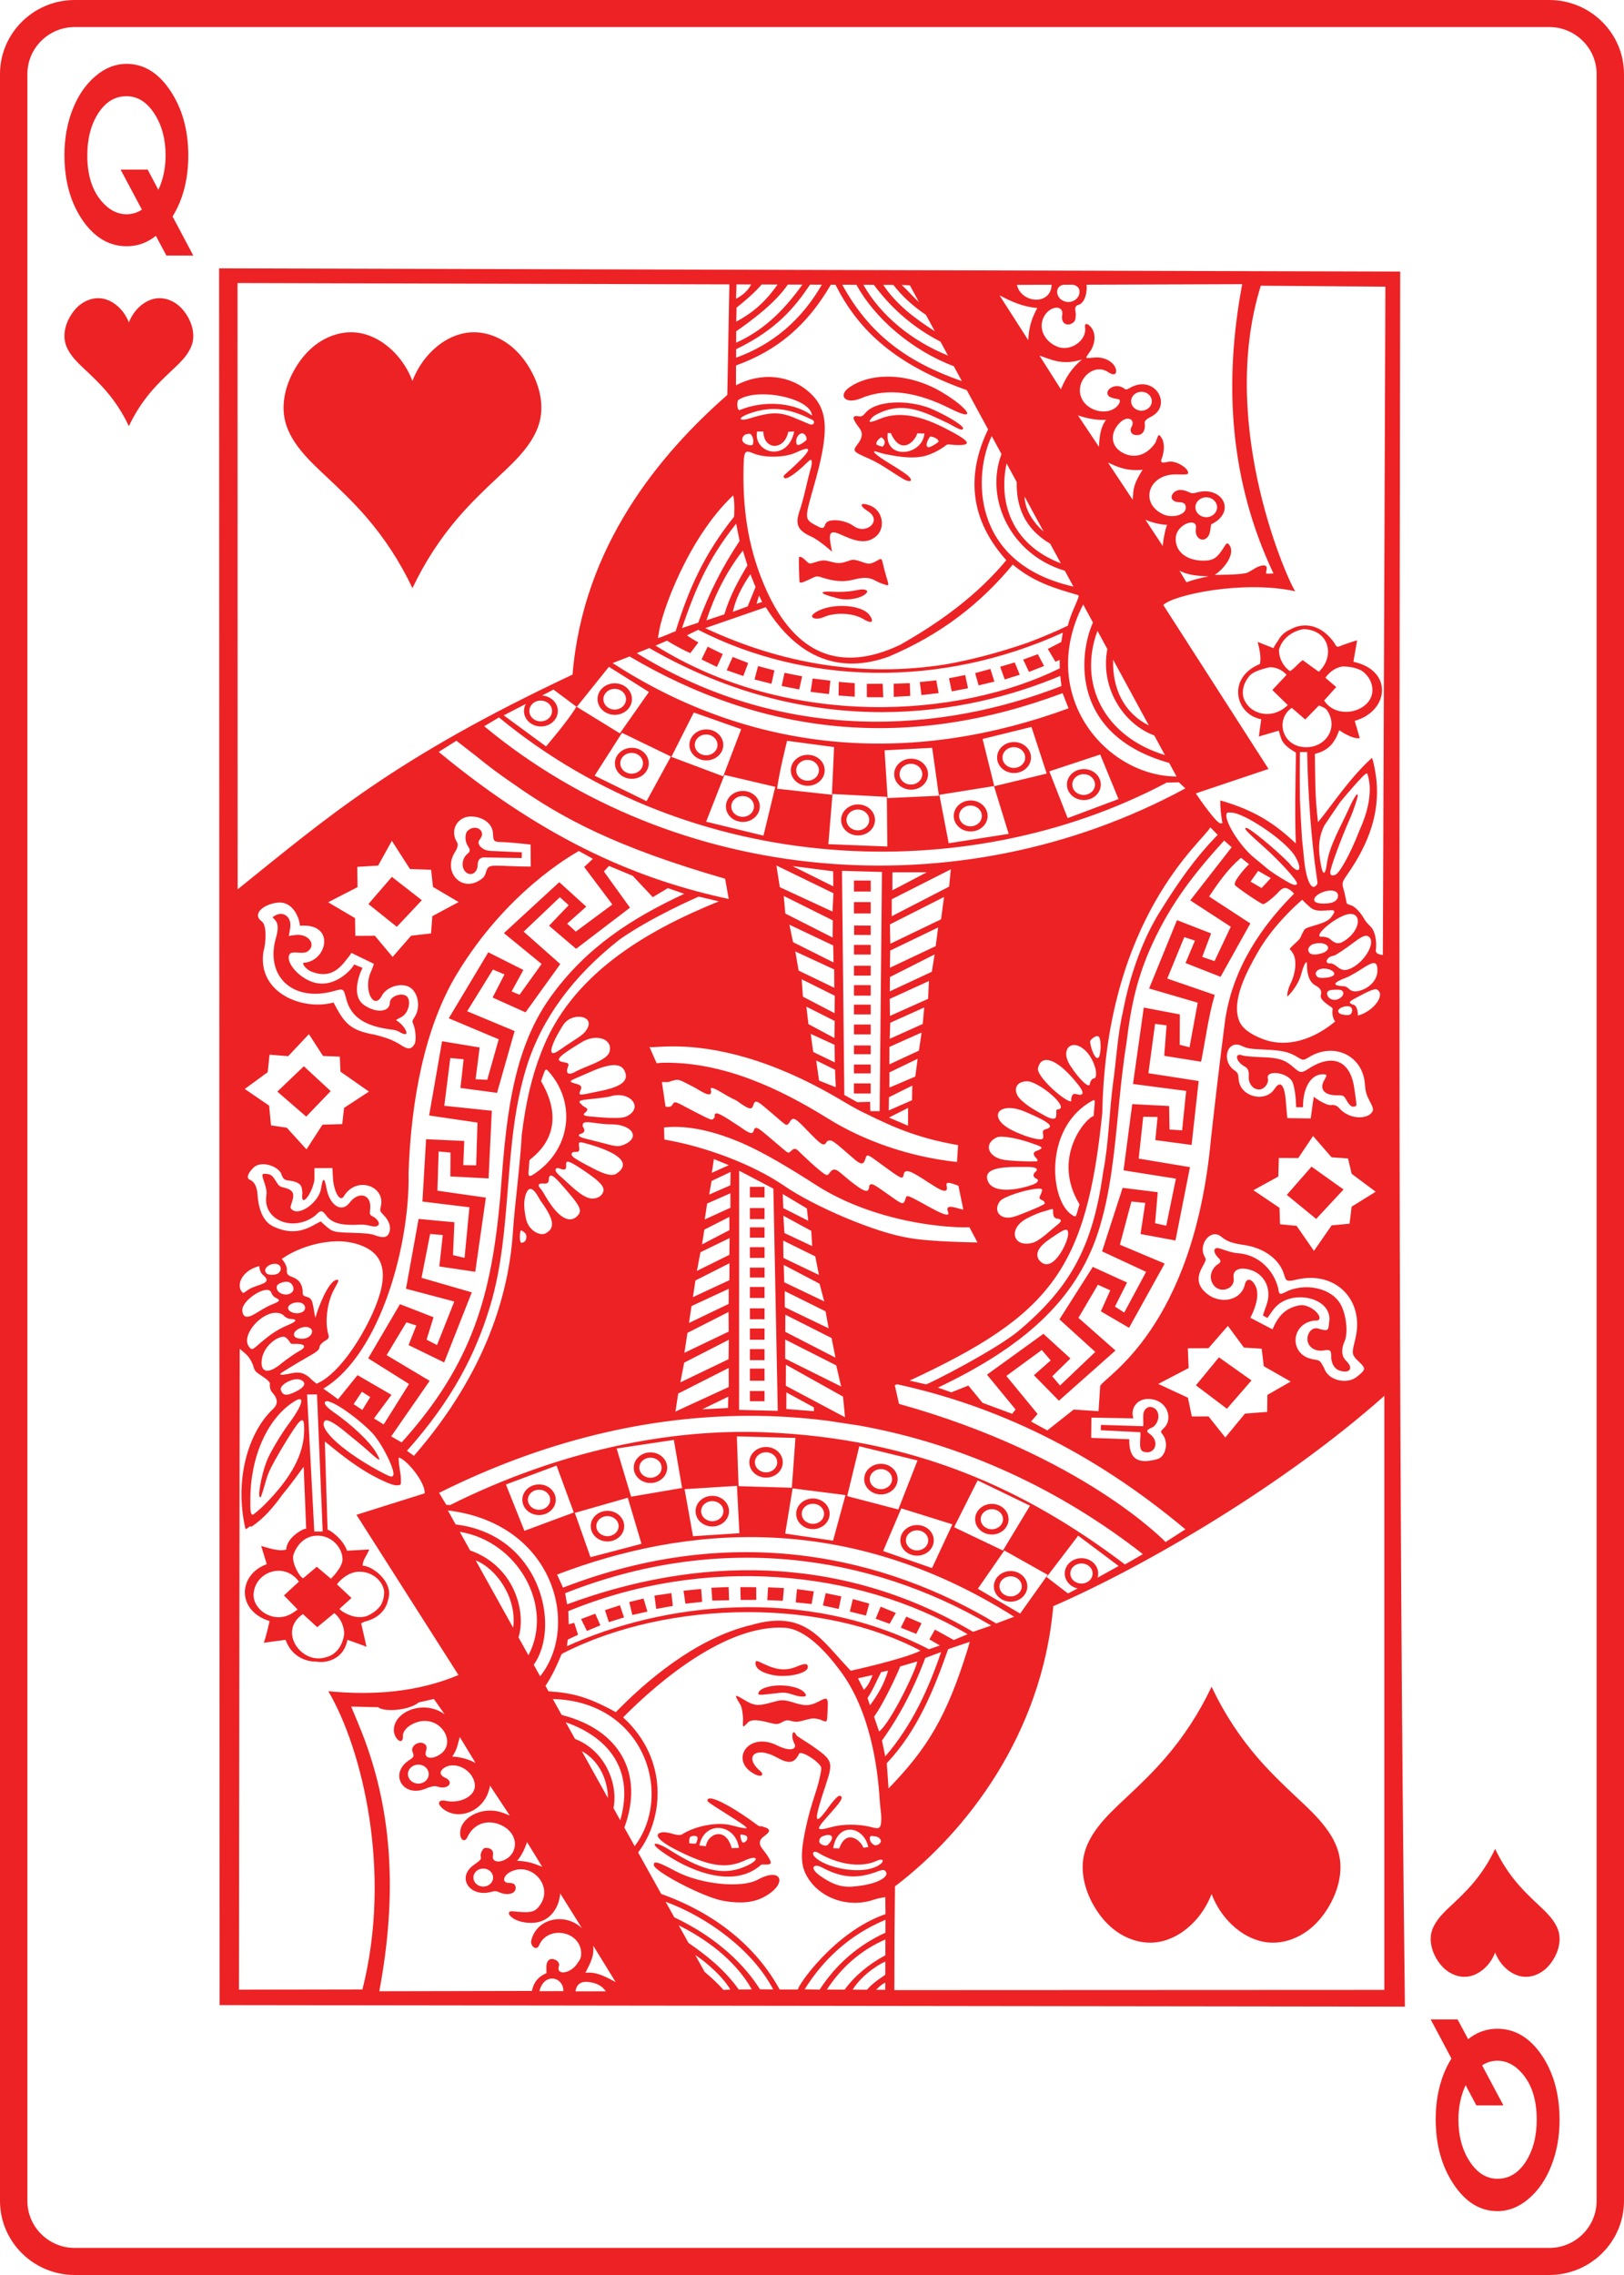 <?xml version="1.0" encoding="UTF-8"?>
<svg id="Layer_1" data-name="Layer 1" xmlns="http://www.w3.org/2000/svg" width="2.5in" height="3.5in" viewBox="0 0 180 252">
  <defs>
    <style>
      .cls-1 {
        fill: #ed2224;
        stroke-width: 0px;
      }
    </style>
  </defs>
  <path class="cls-1" d="m94.529,177.126l1.815.502-.359,1.33-1.789-.446s.332-1.386.332-1.386Zm-3.322.711l1.754.386.286-1.393-1.727-.357s-.313,1.365-.313,1.365Zm8.634,2.458l1.712.689.591-1.177-1.696-.735-.606,1.223Zm-2.785-.994l1.549.569.684-1.209-1.68-.693s-.552,1.333-.552,1.333Zm-26.813-16.725c0-.937.83-1.697,1.854-1.697s1.854.76,1.854,1.697c0,.937-.83,1.697-1.854,1.697s-1.854-.76-1.854-1.697Zm.618,0c0,.615.553,1.114,1.236,1.114s1.236-.499,1.236-1.114c0-.615-.553-1.11-1.236-1.11s-1.236.496-1.236,1.11Zm17.333,14.918l1.766.184.24-1.4-1.866-.247-.139,1.464Zm-22.718-8.444c0-.937.83-1.697,1.854-1.697,1.024 0,1.854.76,1.854,1.697,0,.937-.83,1.697-1.854,1.697-1.024,0-1.854-.76-1.854-1.697Zm.618,0c0,.615.553,1.114,1.236,1.114s1.236-.499,1.236-1.114c.001-.614-.553-1.11-1.236-1.11s-1.236.496-1.236,1.11Zm16.959-7.072c0-.937.83-1.697,1.854-1.697,1.024,0,1.854.76,1.854,1.697-0.0.937-.83,1.697-1.854,1.697-1.025,0-1.854-.76-1.854-1.697Zm.618,0c0,.615.553,1.114,1.236,1.114.683,0,1.236-.499,1.236-1.114s-.553-1.11-1.236-1.11c-.683-0-1.236.496-1.236,1.11Zm2.687,24.718c-1.108.016-2.208.339-2.305.878-.047.258.379.16,2.442-.064,1.089-.118,1.606.474,2.604.415.508-.053.035-.485-.123-.61-.553-.433-1.64-.634-2.618-.62Zm-12.011,18.296c3.821,2.423,6.141,2.801,8.57,1.611,1.39-.681.937-1.128-.334-.531-1.915.878-3.616.739-6.757-.729-2.559-1.196-3.57-2.115-2.521-2.363.221-.052.67-.001.873.052.507.123,1.092.361,1.444.146,1.389-.889,3.862-1.43,5.536-.969.639.176,1.534.378,1.59.291.086-.13-1.025-.81-2.462-1.726-1.672-1.067-1.956-1.202-1.861-1.424.039-.091.134-.136.279-.137h0c.779-.001,2.965,1.253,5.196,2.912.368.274.345.126.59.189.931.258.985.522.212,1.075-1.02.73-.186,1.363.225,1.963.681.996.653,1.185-.005,1.181-.138-.001-.425-.021-.549.019-3.173,2.844-8.316.492-10.985-1.432-1.521-1.069-.811-1.254.958-.131h0Zm2.938-1.515c-.143-.185-.577-.125-.776-.01-.176.27-.095.644-.111.693-.016.049.703.079.73.045v0c.051-.067.275-.562.157-.728Zm4.616,1.217c-.015-.114-.038-.223-.064-.329-.291-1.192-1.236-1.858-2.175-1.884-.94-.027-1.873.585-2.144,1.938l.721.09c.205-1.421,2.207-2.219,2.862.21l.801-.025h0Zm.882-1.27c-.084-.147-.496-.211-.703-.205-.077.05.086.806.22.849v-0c.078.155.705-.185.483-.643Zm72.935,18.85l-131.377-.169-.054-192.38,130.908.358c-.102,64.027-.25,128.046.523,192.19ZM117.174,32.319c0,.626.556,1.132,1.24,1.132.683,0,1.236-.506,1.236-1.132,0-.451-.297-.684-.717-.781l-1.077.003h0c-.405.099-.682.332-.682.778Zm-1.441,2.708c-.714,1.293.007,2.782,1.46,3.377,1.512.605,3.352-.765,3.063-2.206-.037-.465.328-.372.684.067.461.57.532,1.516.004,2.486-.717,1.089-.861.934.456.849,1.297-.084,2.313.764,2.31,1.503-.002.474-.41.441-.881.12-1.591-1.083-3.668.871-3.013,2.73.565,1.605,2.959,2.167,4.014,1.029.32-.359.394-.645.174-.76-.125-.011-.602-.077-.993-.251-.903-.616.624-1.78,1.688-.859.253.107.384-.116.943-.343,2.546-1.036,4.234,2.187,1.977,3.366-.871.455-.737.554-.722.997-.003.804-.453,1.195-1.178,1.026-.359-.084-.517-.503-.317-.842.482-.817-.379-1.315-1.182-.583-1.156,1.053-1.192,2.529.023,3.306,1.31.838,2.831.499,3.84-1.032.302-.744.29-1.215.78-.297.188.643.194,1.03-.027,1.885-.36.829.053.666.734.544.803-.131,2.224.763,2.113,1.28-.04.184-.429.131-1.36.127-3.063-.011-4.041,3.191-1.402,4.423 1.0.467,2.507.082,2.511-.718.002-.344-.119-.62-.745-.622-.604-.002-1.017-.381-.746-.856.307-.539.983-.659,1.796-.276.438.206.515.154,1.136.004,2.637-.585,4.198,2.21,1.371,3.582-.115.57-.037.345-.135.831-.261,1.299-1.674,1.046-1.576-.258.358-1.464-2.068-.667-2.21.842-.147,1.552,1.152,2.582,2.967,2.602,1.157.013,1.587-.208,2.453-1.616.179-.291.29-.386.474-.171.812,1.012-.587,2.746-1.581,3.363,0,0,3.048.021,3.649-.254.186-.085.48-.264.734-.421.585-.36,1.282-.541,1.379-.156.036.144-.113.684-.046.697.088.016.796-.021.796-.021-4.843-10.229-5.543-20.993-3.465-32.043l-17.268.057c.118.324-.009,2.143-1.012,2.264-.411.342-.151.513-.17,1.096-.017.524-.072.678-.31.852-.651.479-1.326.052-1.201-.76h-0c.266-1.274-1.331-1.15-1.99.043h-0Zm14.995,28.178l.77,1.293c.872-.313,1.637-.499,2.449-.648-.76-.074-2.052-.014-3.219-.644Zm2.968-5.917c.663,0,1.201-.492,1.201-1.1,0-.607-.538-1.1-1.201-1.1-.663,0-1.201.492-1.201,1.1,0,.607.538,1.1,1.201,1.1Zm14.409,18.816l-1.343,1.492c1.523,2.346,5.596,1.133,5.342-1.381-.084-.834-.558-1.51-1.204-1.938-.529-.27-1.185-.434-1.985-.455-.052-.001-.094.003-.144.003-.69.127-1.361.521-1.867,1.253,0,0,1.201,1.025,1.201,1.025Zm-3.583-6.42c-1.086.151-2.375.908-2.753,2.258-.002.031-.014.059-.014.09.007.881.468,1.797,1.233,2.314.646-.435.815-.8,1.403-1.223.618.467,1.784,1.289,1.784,1.289,1.784-1.667,1.222-4.599-1.652-4.727Zm-3.788,4.222c-.825.186-1.891.509-2.26.976-.633.763-.82,1.572-.675,2.298.524,1.903,3.124,2.685,4.936.922l-1.714-1.668,1.583-1.685h-0c-.544-.594-1.208-.838-1.869-.844Zm3.978,8.863c2.282.044,3.7-2.229,2.338-4.142-.169-.238-.861-.478-.861-.478l-1.522,1.55-1.49-1.288c-1.833,1.248-1.131,4.306,1.534,4.358Zm5.781,5.338c-.001.272-.562,1.892-.804,2.429-.989,2.189-2.246,5.591-2.248,6.092-.001.327.167.412.549.279.448-.126,1.68-2.297,2.704-4.954.085-.221,1.776-3.608.854-6.249-.08-.229-.887.687-1.674,1.579-.506.574-.942,1.087-1.329,1.563-.615.89-1.265,1.857-1.774,2.622-.57,1.185-.658,2.218-.482,3.595.246,1.928.582,2.156.788.537.286-1.981,1.608-4.169,2.515-6.212h0c.468-1.022.902-1.689.901-1.279Zm-4.802,11.69c.151.372,1.692.401,2.256.043.433-.275.49-.838.108-1.067-.141-.085-.323-.124-.521-.129-.86-.021-2.061.618-1.843,1.154Zm.375,46.456c-.11.045-.27.005-.487.039-2.594.404-2.708,3.891.047,4.293.708.103.701.162,1.132.944.45,1.427,2.573,1.852,3.642.972,1.175-.932.942-.946-.131-2.005-.489-.591-.382-.77-.031-2.263,1.004-4.275-2.25-7.478-6.47-6.506-1.114.257-1.226.217-1.429-.498-.484-1.705-2.19-2.983-4.427-3.317-1.389-.207-1.913-.398-2.592-.951-.21-.171-.429-.246-.645-.247-.936-.005-1.774,1.387-1.155,2.493.178.318.167.372-.251,1.124-.646,1.163-.544,2.025.336,2.829,1.574,1.437,3.972.91,4.365-.856.167-.751.715-.721,1.147.064.536.93.083,2.433-.533,3.6l2.457,1.283c.614-1.436,1.391-2.352,2.951-2.652v-0c1.272-.244,2.811,1.35,2.074,1.655Zm-24.345,28.043c0,.159-.021.314-.066.46.364-.195,2.334-1.291,2.334-1.291l-4.485-3.359-3.5,4.582,2.368,1.817s.613-.313,1.074-.555c-.82-.176-1.433-.851-1.433-1.655,0-.937.83-1.697,1.854-1.697v0c1.024,0,1.854.76,1.854,1.697Zm-1.854-1.11c-.683,0-1.236.496-1.236,1.11,0,.614.553,1.114,1.236,1.114s1.236-.499,1.236-1.114c0-.615-.553-1.11-1.236-1.11Zm-29.173,32.048c-.14-.08-.258-.115-.351-.118-.279-.007-.327.287-.006.605,1.091,1.079,4.258,1.786,6.18,1.264.86-.233,1.322-.646,1.324-.848.001-.184-.27-.196-.688-.006v-0c-1.867.85-4.452.308-6.459-.898Zm.185-1.067c.197.206.669.384.883.176.223-.218.608-.694.391-.978-.219-.203-.728-.079-1.028.06-.289.133-.418.538-.246.742Zm2.142.583c.761-2.176,2.335-.97,2.681-.075l.533-.07c-.482-2.364-3.407-2.832-3.886.118v0s.672.027.672.027Zm3.395-1.254v-0c-.108.539.453.918.6.913.334-.012.627-.262.624-.493-.066-.349-.433-.496-.771-.522-.196-.015-.333-.088-.453.103Zm1.704-8.935c3.017-3.513,4.803-7.507,6.19-11.564l-1.753.656c-.61,1.58-1.962,5.185-4.802,9.146l.364,1.762Zm-40.649-13.186l1.1,1.976c2.847-5.371-1.102-12.605-7.614-13.675l1.151,2.066c4.944,1.739,6.236,6.844,5.363,9.633Zm-4.749-8.531l4.157,7.466c.439-3.363-1.899-6.578-4.157-7.466Zm-1.76,19.567c-.203.642-.25,1.357-.837,2.155,1.125.087,1.861.338,2.585.718l-1.747-2.872Zm6.346,13.713c1.279.03,1.971.342,2.789.661l-1.683-2.741c-.239.746-.641,1.582-1.107,2.08Zm-7.67-38.816l.459.824.408.733c9.312,1.107,11.734,11.211,8.653,15.541l.71,1.275c4.441-5.53,1.611-16.942-10.23-18.373Zm8.487,2.26l5.474-2.03-1.912-5.194-5.613,2.093v0l2.051,5.13h-0Zm2.332,17.171l.34.61c2.665.166,4.384.618,7.457,2.306,3.184-3.279,8.838-8.218,15.1-9.676,5.981-1.715,7.652,1.683,10.944,5.088,0,0,5.884-1.289,7.731-2.221-5.41-2.87-12.22-4.269-19.106-4.272-7.292-.004-14.668,1.559-20.575,4.585-.035.025-.076.052-.108.077-.51,1.22-1.045,2.424-1.782,3.505Zm34.637-.836l.652,1.275c.507-.476.753-1.096.976-1.63h-0l-1.628.355Zm1.058,2.185l.275.811c.867-1.174,1.547-2.305,2.008-3.844l-.777.167h0c-.509.979-.906,1.986-1.506,2.866Zm.726,2.071l.558,1.642c1.442-1.152,4.381-7.5,4.206-7.758l-1.883.556h0c.05.037-1.701,3.942-2.88,5.56Zm6.131-8.565l.618-1.085,2.09,1.153,1.534-.644c-12.376-7.299-29.325-8.709-44.262-2.553l.047,1.46.61-.163.425,1.319-1.139.532c-.005-0-.096.737-.096.737,10.462-4.753,26.2-6.828,40.128.334l1.209-.415s-1.163-.675-1.163-.675Zm4.84-.838l2.017-.693c-13.734-8.099-30.511-10.207-47.228-3.583l.219,1.231c14.196-5.255,30.085-5.722,44.992,3.044Zm2.57-.927l1.985-.745c-18.593-11.758-36.481-10.075-50.659-4.671l.657,1.449c19.098-7.394,35.805-3.375,48.017,3.967Zm-46.704-12.247l1.734,4.908,5.652-1.482-1.518-5.102h-0l-5.868,1.676Zm6.235-1.793l5.652-.965-.916-5.325-6.339.951s1.603,5.339,1.603,5.339Zm18.214-6.51l-6.493-.173.189,5.516,5.903.177v0s.401-5.52.401-5.52Zm-.313,5.587l-.823,5.01,5.304.781,1.379-5.049v-0l-5.86-.742h-0Zm-11.975.088l.935,5.212,5.142-.332-.27-5.244-5.806.364Zm25.816-3.179l-6.451-1.573-1.34,5.523,5.663,1.478,2.129-5.428Zm-1.792,5.304l-2.017,4.728,5.419,1.888,2.26-4.844h-0l-5.663-1.772h0Zm13.172,11.654l3.052-4.289-4.805-2.698-2.94,4.239h0l4.693,2.747Zm-1.908-6.983l3.001-4.964-5.806-2.808-2.608,5.191,5.412,2.581Zm13.524,1.545l1.986-1.146c-9.049-7.069-19.712-12.127-31.387-14.232l-3.601-.547c-2.854-.359-5.761-.548-8.717-.541-10.935.028-22.51,2.651-34.3,8.535l.796,1.324c.105.005.252.015.417.029,12.039-6,24.239-8.492,34.94-8.06v0c16.514.666,28.788,6.256,39.866,14.638Zm-93.215,3.432l1.658-1.531c-1.639-2.253-4.872-1.082-5.023,1.374-.104,1.686,2.067,3.247,4.051,2.258.348-.173.828-.545.828-.545,0,0-1.513-1.557-1.513-1.557Zm4.284,6.935c.426-.076.783-.213,1.09-.386.664-.437,1.165-1.195,1.303-2.294-.012-.866-.404-1.74-1.097-2.301l-1.891,1.562-1.592-1.454v0c-2.699,1.833-.365,5.329,2.186,4.873Zm5.254-4.818c.527-.293.919-.642,1.188-1.022.288-.515.417-1.099.366-1.657-.225-1.12-1.32-2.062-2.725-2.072-1.428-.01-2.531,1.386-2.485,1.414l1.603,1.501-1.333,1.206c-.032.087,1.805,1.508,3.385.631h-0Zm-3.045-6.181c-.001-.017-.003-.034-.004-.052-.087-1.254-1.188-2.449-2.655-2.506-1.339-.052-2.293.811-2.757,2.034-.356.939.81,2.752,1.063,2.675l1.5-1.265,1.562,1.324s1.328-1.249,1.29-2.21Zm-8.28-11.114c.343-.784,1.49-2.727,2.314-3.829,1.219-1.63,1.669-2.699,1.232-2.733-.015-.001-.032-.001-.05,0-.123.01-.298.084-.529.226-2.961,1.823-4.886,6.06-4.906,10.806-.005,1.195-.013,1.763.286,1.764.049 0.0.738-.563,1.256-1.078,3.102-3.094,4.402-5.737,4.423-8.249.01-1.115-.095-1.321-.502-.987-.475.39-2.874,4.356-3.388,5.562-.39.925-.434,1.461-.888,2.747-.503.565.002-2.513.753-4.229h0Zm3.63-8.709c-.117-.05-.258-.071-.409-.069-.814.015-1.964.718-1.774,1.218.225.593.587.686,1.649.161v0c1.041-.515,1.224-1.017.534-1.31Zm.986-.251c.187.203.471.438.793.684.063-.029.123-.057.17-.079,2.426-1.156,5.008-5.21,6.312-8.38,1.654-4.022.949-6.334-2.488-7.139-2.357-.569-5.717.283-7.784,1.725-.018.013-.05.028-.074.042.291.33.563.82.564,1.145-.029.558.037.652.65.886.635.243.986.676,1.084,1.358.061.42-.134.687.476.822.51.113.598.474.718,1.056.067.322.168,1.16.243,1.231.227-.894,1.407-4.066,2.364-4.176.325.002.169.172-.333,1.12-.748,1.416-.996,3.522-.621,4.874.07.252.167.479-.273.72-.398.218-.702.555-.698.769.006.286-.429.563-.981.881-1.972,1.136-3.263,1.925-3.338,2.033-.151.219.503.109,1.182-.035l0.0 0c.861-.183,1.368-.096,2.034.463Zm-.621-45.944c2.56-.146,3.585-4.413-.433-4.105,0,0-.043-.413-.178-.799-.252-.699-.911-1.885-2.279-1.761-1.665.181-2.881,1.309-1.773,2.09.565.398.481,2.347.174,3.362-.675,4.6,4.391,6.543,7.776,5.615,1.137,2.151,1.696,3.072,4.555,3.564,1.627.414,2.15.661,3.086,1.255.683.434,1.033.313,1.337-.219.234-.41.096-1.681-.127-2.175-.149-.328-.141-.402.1-.757.798-1.172.404-3.032-.734-3.468-.974-.373-2.381.14-2.859,1.043-.897,1.693-2.06-.631-1.263-2.525.438-1.041.367-1.008.367-1.008l-2.48-1.202s-.046.134-.811,1.068c-.997,1.217-2.09,1.593-3.612,1.008h-0c-.598-.23-1.146-.951-.846-.987h0Zm5.952-8.38l-3.264,1.679,2.982,1.757.031,1.962,2.167-.011,1.966,2.348,2.051-2.351,2.209-.254.144-1.914,2.915-1.561-2.846-1.677-.205-1.902-2.341-.078-2.009-3.126-1.522,2.744-2.314.141h-0l.034,2.242v0Zm46.422-2.396l.377,2.402,5.842,2.702.101-2.029v-0l-6.32-3.075v0Zm6.303,2.308l-.013-1.665-4.51-.58s4.523,2.246,4.523,2.246Zm.17,19.508l-.032-1.955-2.637-1.207.274,2.002s2.395,1.16,2.395,1.16Zm-2.062-.219l.316,2.229,1.855.738-.085-1.941s-2.086-1.025-2.086-1.025Zm-.862-4.027v0l2.88,1.544.027-1.895-3.135-1.58.228,1.931h-0Zm2.921-3.141l-3.671-1.826.139,1.928,3.505,1.829.027-1.93h0Zm-.054-.881l-.012-2.03-4.307-1.994.363,2.119s3.956,1.904,3.956,1.904Zm-.082-2.808l-.039-1.881-4.855-2.3.402,1.932s4.492,2.249,4.492,2.249Zm-.105-2.758l.026-1.899-5.444-2.712.178,1.952s5.24,2.658,5.24,2.658Zm-17.747,12.057c-1.48.005-2.347.141-2.55.066l.794,1.802c.254-.029.508-.054.743-.058,6.599-.103,12.852,2.823,18.26,6.188,3.918,2.437,8.996,4.248,14.287,4.805l.119-1.868c-4.207-.731-6.898-1.833-10.158-3.455-1.24-.565-2.335-1.262-3.431-1.896-8.59-4.958-14.807-5.594-18.066-5.584Zm19.044,5.381l1.441.799,1.418-.042.019,1.032c.166.001,1.039.007,1.039.007l.255-26.501-4.431-.124.259,24.829h-0Zm5.258-21.678l-.003,1.881,6.359-3.279.193-1.919s-6.549,3.317-6.549,3.317Zm3.878-2.986l-3.802-.002-.007,1.998s3.809-1.996,3.809-1.996Zm-4.079,5.768l.039,2.147,5.627-2.708.33-2.474h0l-5.996,3.036v-0Zm-.002,4.805l5.074-2.395.27-2.068-5.31,2.557s-.034,1.906-.034,1.906Zm-.01,2.613l4.655-2.17.309-1.919-4.947,2.502s-.018,1.588-.018,1.588Zm-.007.838l.019,1.885,4.23-1.892.093-1.976s-4.342,1.984-4.342,1.984Zm-.005,4.42l3.661-1.647.162-1.824-3.766,1.692s-.057,1.778-.057,1.778Zm-.031.894l-.007,1.934,3.274-1.517.297-2.007s-3.564,1.59-3.564,1.59Zm.001,2.822l-.006,1.687,2.871-1.221.259-1.969s-3.124,1.503-3.124,1.503Zm-.056,2.754l-.021,1.464,2.581-1.134.029-1.619-2.589,1.289Zm.003,2.252l2.114.901.007-1.97s-2.121,1.068-2.121,1.068Zm-4.871,33.197l-.223-2.288-6.329-3.535-.009,2.337,6.561,3.486Zm-3.445-1.093l-3.054-1.661-.007,1.842,3.066.24-.006-.421Zm-.636-20.673l-.149-1.365-2.671-1.596.06,1.56s2.76,1.402,2.76,1.402Zm-2.756-.56l.12,1.92,3.077,1.445-.101-1.683-3.095-1.682Zm-.015,2.758l.024,1.92,3.937,1.883-.409-2.056v0s-3.551-1.747-3.551-1.747Zm.059,2.691l.051,1.924,4.434,2.115-.514-1.953-0-0-3.971-2.085h-0Zm.113,2.903l.001,1.786,4.862,2.335-.34-1.879-4.523-2.242Zm.064,2.61l-.007,1.902,5.563,2.857-.433-2.172s-5.124-2.587-5.124-2.587Zm-.019,4.872l6.204,3.085-.543-2.339-5.652-2.861-.008,2.115h-0Zm13.799-13.36c2.348.431,7.515.487,7.515.487l-.887-1.677c-1.087.048-3.603-.069-6.552-.654-3.287-.653-7.145-1.902-10.437-4.018-3.041-1.954-5.942-3.686-8.317-4.699-3.585-1.529-6.359-1.922-8.55-1.686l.043,1.337c4.487.764,9.718,2.717,13.176,5.056h0c3.33,2.32,10.226,5.279,14.008,5.854Zm-18.899-7.46v-0l-.008,26.494,4.288.11-.487-24.617s-3.793-1.987-3.793-1.987Zm-1.155,23.962l-.004-2.111-5.597,2.836-.305,1.993,5.905-2.718Zm-2.942,2.469l2.859-.146.036-1.255s-2.895,1.402-2.895,1.402Zm2.954-7.702l-4.951,2.533-.422,2.184,5.341-2.564.032-2.153h0Zm-4.59-.761l-.333,2.205,4.907-2.35-.015-2.175s-4.559,2.319-4.559,2.319Zm4.571-3.207l.006-1.676-4.121,1.91-.285,1.873,4.4-2.108Zm.08-2.634l.007-1.874-3.77,1.908-.281,1.848s4.044-1.882,4.044-1.882Zm.025-4.664l-3.232,1.57-.394,2.067,3.599-1.778s.027-1.86.027-1.86Zm-.024-.877l-.006-1.464-2.771,1.406-.257,1.636,3.035-1.578Zm.117-2.482l-.006-1.602-2.577,1.137-.269,1.764,2.852-1.299h-0Zm.015-3.964l-2.109,1.001-.261,1.502,2.345-1.022.025-1.481Zm-.198-.75l-1.651-.681-.23,1.527,1.881-.846Zm25.976,4.831l-.527-2.55c-1.997-.791-1.056.048-1.325.484-.264.201-.732-.025-1.97-.835-2.043-1.343-2.658-1.627-2.789-.827-.083.504-.279.397-2.264-1.057-1.714-1.244-1.77-1.389-1.966-.746-.191.624-.43.768-1.445-.159-2.064-1.774-2.323-2.108-2.824-1.764-.324.665-.646.333-2.167-1.22-1.463-1.538-1.6-1.546-2.009-.834-.359.379-.198.377-1.993-1.146-1.367-1.159-1.683-1.467-1.912-1.011-.222.623-.229.926-1.939-.329-1.419-.635-2.623-1.643-2.87-1.333.316,1.076-.551.647-1.638-.039-1.295-.665-1.679-.916-2.071-.919-.309 0-.981.251-.981.251l-.7-.007.394,2.698c0,.031.651.223.842-.311.281-.338.527-.043,2.469.941,2.043,1.034,1.797.957,2.148.562-.138-.882.748-.285,2.789,1.061,1.627,1.175,1.396.608,1.638.191.296-.243.69.201,2.809,1.98.887.745.908.83,1.182.555.293-.294.497-.409.854-.053.455.446,2.061,1.999,2.861,2.54.227.152.397.226.566-.067.615-.841.908-.267,2.283.833,1.625,1.283,2.112,1.469,2.144.555.244-.413.594-.078,2.337,1.131,1.498,1.075,1.46,1.016,1.754.11.166-.248.576.03,2.797,1.241,1.551.845,2.053.902,1.851.424-.351-.827.58-.538,1.004-.428l.667.174c0-.032.003-.063.003-.096Zm-42.005-37.865l.969-.902-1.56-.866c-.959.56-8.058,4.582-13.523,13.627-3.563,5.896-5.085,14.003-5.354,22.081.177,7.714-3.049,20.005-9.442,23.846.582.414,1.19.831,1.629,1.183l2.158-2.677,3.762,2.18-1.937,2.614,1.075.665,2.81-4.481-4.528-2.843,3.523-5.996s2.743,1.054,3.719,1.447l-.77,2.487,1.16.587,1.911-4.817-5.352-1.417,1.397-7.732,3.97.37-.157,3.638,1.281.305.539-5.603-5.209-.635.405-6.904,4.233.194-.111,2.676,1.429.026.146-4.737-5.359-.788,1.434-8.223,4.165.689-.45,3.52,1.294.064,1.269-4.49-5.535-2.327,4.381-7.309,3.886,1.957-1.299,2.379.879.367,2.443-3.411-4.178-3.415,6.137-5.645,2.991,2.711-2.116,1.885.958.88,4.052-3.003v-0l-3.124-4.154v0Zm-24.636,58.132l-.921,1.369.967.647.882-1.429v-0s-.929-.586-.929-.586Zm-6.588-9.776c-.159-.097-.381-.137-.61-.126-.294.015-.598.114-.793.277-.693.578.603,1.248,1.434.765.363-.229.345-.687-.031-.916Zm-.81,3.714c.201.187.909.275,1.34.075.506-.235.719-.761.356-1.035-.153-.115-.348-.161-.556-.157-.742.013-1.623.668-1.14,1.117Zm-.773-6.105c-.079-.019-.17-.024-.267-.018-.417.025-.932.256-.987.474-.207.826,1.191,1.284,1.725.631.289-.353-.002-.976-.471-1.087Zm-1.476-2.006c-.78.007-1.354.66-.939,1.03.08.221,1.002.28,1.329.004.494-.403.263-1.04-.39-1.034Zm4.19-4.223l.881-.474.51.453c.809.718.939.754,3.017.81,1.469.04,2.019.099,2.472.265.965.354,1.413.265,1.619-.322.211-.6-.026-1.29-.664-1.941-.391-.399-.399-.433-.274-.958.508-2.222-2.704-3.398-4.106-1.093-.409.672-.998-.354-1.174-1.619-.029-.208-.096-1.513-.096-1.513l-1.994.018s.02,1.251-.015,1.421c-.342,1.636-1.547,3.02-1.317,1.372-.047-.86-.099-1.254-1.727-1.46-.262-.033-.401-.189-.568-.548-.067-.584-1.113-1.231-2.086-1.22-.324.004-.639.081-.908.258-.587.537-.969,1.125-.626,1.421.636.225.924.906.954,1.846.157,1.769.744,2.903,1.754,3.377v0c1.55.727,2.884.697,4.35-.092Zm15.719-41.292c-1.256,2.086.695,4.293,2.72,3.076.449-.27.611-.45.726-.817.286-.907.276-.904,2.53-.806,1.324.057,2.473.064,2.473.064l-.016-2.447s-2.379-.259-3.202-.272c-.863-.014-.928-.081-.966-.955-.053-1.237-1.362-1.912-2.522-1.881-1.383.062-2.19,1.403-1.584,2.648.298.429.273.674-.158,1.39h0Zm30.395,5.101l-.401-2.243c-11.949-3.449-17.957-6.616-23.434-10.484-1.718-1.163-3.068-2.205-4.075-3.034-.739-.57-1.493-1.157-2.274-1.763l-1.963,1.235v0c12.291,10.15,22.648,14.251,32.148,16.29Zm-53.639,21.046l2.7,1.849.201,2.185,1.754.258,2.183,2.401,1.773-2.737,2.19-.064.201-1.793,2.762-1.807-3.16-2.21-.073-1.662-1.858-.074-1.564-2.419-2.298,2.44-2.067-.166-.205,1.941-2.538,1.856 0.0 0Zm-.192,22.599c.212-.055.467-.3.688-.43,1.073-.595,2.635-.603,1.57-1.526-.264-.184-.453-.608-.457-1.026-2.116.544-2.62,2.333-1.801,2.983h-0Zm-.086,1.957c.07.719.47.924,1.459.319.323-.198,1.248-.769,1.719-.956,1.117-.443,1.056-.509.471-.823-.314-.168-.412-.511-.495-.645-.094-.15-.268-.206-.486-.196-.948.045-2.754,1.394-2.666,2.3Zm.831,4.104c.297.318.364.152,1.277-.618.878-.74,1.733-1.382,2.951-1.886.883-.366,1.152-.645.312-.678-.202-.008-.551-.109-.84-.448-.267-.182-.574-.252-.896-.236-1.734.084-3.911,2.684-2.804,3.866h-0Zm3.613,1.656c.6-.463,1.497-1.087,1.77-1.225.935-.47.802-.842-.159-.853-.252-.003-.603.04-.691-.059-.252-.395-.535-.761-.847-.735-.835.071-2.148,1.121-2.35,2.499-.212,1.442.661,1.775,2.278.371Zm2.737,3.532l.8,15.172.931.001-.63-15.188s-1.101.014-1.101.014Zm6.853,6.319c-.774-.698-1.641-1.395-2.488-2.083-1.246-1.059-2.176-1.571-2.403-1.322-.812.889,2.288,3.639,6.617,5.869.682.351.878.385.97.17.274-.49-1.288-3.678-2.453-4.83-1.006-1.027-3.449-3.026-4.809-3.391v0c-.585-.01-.377.501.541,1.135,2.258,1.559,4.124,3.396,4.782,4.491.734,1.219.46,1.058-.757-.039Zm3.627-1.011c7.891-8.747,9.948-16.341,10.931-27.159.595-7.843,1.117-15.969,5.558-22.163,3.986-5.558,9.088-8.771,14.835-11.451l-1.813-.628-1.676.999-2.224-2.365-2.63-1.094-.563.613,2.894,4.012-5.974,4.556-3-2.556,2.18-2.277-.978-.884-4.013,3.816,4.058,3.591-3.852,5.348-3.648-1.642,1.316-2.559-1.277-.542-2.861,4.619,5.261,2.195-1.95,6.846-4.054-.543.352-3.174-1.475-.142-.669,5.291,5.267.551-.357,7.495-4.237-.222.018-2.641-1.317-.121-.136,4.342,5.37.77-1.175,8.214-3.984-.589.384-3.482-1.402-.118-.953,4.859,5.572,1.609-3.062,7.762-3.948-1.922.862-2.172-1.1-.35-2.193,3.639,4.772,2.844-4.265,6.153,1.157.672 0.0 0Zm.591.921l.774.561c8.153-9.375,10.536-18.216,10.966-24.749.211-3.208.768-6.993.988-10.84.451-3.647,1.132-6.494,2.135-9.052,3.216-8.546,11.418-13.424,19.711-16.778l-2.234-.527s-5.207,2.238-8.784,4.763c-5.141,4.038-8.58,8.715-10.248,13.952-2.734,8.609-1.514,18.06-4.08,26.612-1.619,5.375-4.227,10.459-9.228,16.059v-0Zm15.463-24.136c.991-.594.807-1.552-.685-3.605-.154-.212-.99-2.1-1.541-.828-.363.84-.261,1.899-.031,2.913v0c.3,1.324,1.631,1.954,2.258,1.521Zm-2.36.037c-.094-.09-.348-.349-.516-.274-.113.459-.093,1.306.076,1.323.585.057.711-.777.441-1.049Zm.474-8.073l-.085,1.075c-.055.565-.04.829.43.546,4.142-2.591,5.002-7.863,1.752-11.493-.111-.127-.187-.182-.251-.178-.107.008-.17.179-.264.445l-.297.834c3.472,5.918-1.263,8.558-1.285,8.772Zm5.705-7.878c-.317.762-.363.731,1.884.25,2.586-.488,3.459-1.147,2.972-2.247-.202-.456-.6-.689-1.242-.672-.642.017-1.529.283-2.715.819-1.887.853-2.424.922-1.77,1.151v0c.387.135,1.08.194.87.699Zm1.663-5.691c-.486.007-1.036.157-1.567.479-2.421,1.474-3.226,2.057-1.909,2.239.542.075.463.279.361.539-.222.562-.051.913.662.593,1.091-.656,3.505-1.25,3.926-2.204.366-.989-.405-1.66-1.473-1.645Zm-1.88-2.336c-.609-.008-1.326.266-1.73.893-1.41,2.185-1.805,3.669-.679,2.961.215-.136.542-.341.577-.38.035-.039.479-.34.991-.669,1.256-.805,1.474-.993,1.764-1.501.464-.814-.139-1.293-.922-1.304Zm-.258,22.141c.742-.669.439-1.158-1.809-3.697-.488-.55-.823-.84-1.028-.852-.16-.009-.242.148-.253.484-.01.318-.17.426-.507.402-.615-.045-.83.117-.346.639.129.14.345.523.522.822v0c1.316,2.223,2.543,2.996,3.422,2.203Zm2.415-2.153c.355-.171.583-.536.571-.818-.025-.572-.843-1.224-2.244-2.171-.661-.447-1.142-.739-1.461-.875-1.023-.429.26,1.285-1.227.664-.349-.118-.505.153-.295.441.18.247.575.546,1.166,1.103h0c1.829,1.725,2.639,2.065,3.49,1.655Zm2.03-2.631c1.603-1.103.284-2.249-2.978-3.202-.558-.163-.866-.247-1.034-.247-.216-0-.197.139-.167.431.041.417.122.666-.42.632-.395-.025-.536.261-.28.512.258.253.953.644,2.339,1.358,1.356.698,2.075.837,2.54.517v-0Zm.723-3.155c1.993-.775 1-2.316-1.413-2.285-.382.005-1.122-.065-1.599-.136-.39-.058-.687-.096-.911-.102-.494-.014-.624.122-.558.493.274.372.235.651-.208.788-.476.147-.228.354.489.543.356.094,1.229.295,1.941.487,1.488.4,1.714.424,2.259.212Zm-.624-5.518c-.248.007-.511.048-.785.128-.507.15-1.968.276-2.57.345-1.24.144-.957.262-.463.741.623.342.495.38.33.627-.066.098-.774.421.423.521,1.06.088,3.339.329,4.033-.001v-0c1.736-.826.766-2.411-.968-2.362Zm60.731,49.505l2.196-1.411c-10.355-8.678-21.033-13.693-31.948-16.066-.092.037-.177.072-.261.105l.47,2.066c20.394,5.687,29.544,15.306,29.544,15.306h-0Zm-14.185-14.189l-.722.839,1.802.984,2.922-2.313,2.754.187.185-2.808c.469-1.03,10.339-6.325,12.277-27.378.469-4.197.947-8.314,1.538-12.885.623-4.825,3.095-9.684,7.668-14.252-.02-.028-.032-.052-.058-.081-.11-.12-.263-.259-.37-.33-.534-.354-.806-.3-1.326.261-.486.524-1.428,1.305-1.678,1.303-.215-.001-3.038-1.923-3.121-2.124-.083-.203.112-.597.732-1.377.51-.642.842-.913.842-.913l-.897-.721c-1.472,1.258-2.503,2.737-3.536,4.292l4.57,2.981-3.302,5.912-3.884-1.526,1.045-2.486-1.184-.382-1.883,4.587,5.262,1.813c-.676,2.242-1.053,5.113-1.511,7.399l-4.088-.653.26-3.372-1.274-.17-.74,5.468,5.571.863-.784,7.083-4.016-.536.242-2.563-1.587-.023-.501,4.634,5.682.948-1.607,8.124-3.872-.716.523-3.446-1.533-.154-1.278,4.784,4.964,2.088-3.948,7.116-3.126-1.824,1.044-2.327-1.369-.62-2.158,3.667,4.104,3.62-6.271,5.56-2.771-2.823,1.861-1.642-.988-1.152-3.928,2.873-0-0,3.465,4.212-0-0Zm24.826-58.256l1.02-1.1-1.399-.8-.843,1.189,1.222.711v-0Zm9.981,13.293c-.232-.364-.98-.187-1.313.054-.2.18-.224.274-.122.452.125.217.937.346,1.251.226.235-.123.302-.513.184-.732Zm-4.71,5.429c-.633.384-.668.386-1.259.025-.981-.599-1.68-.761-3.658-.852-1.706-.079-1.912-.114-2.569-.417-.199-.092-.383-.135-.552-.138-1.184-.022-1.566,1.923-.255,2.846.391.275.432.36.486,1.015.161,1.931,2.947,2.644,3.995,1.022.609-.942,1.083-.432,1.221,1.312.12,1.517.178,1.952.178,1.952l2.592.035c.145-1.079.214-1.669.351-2.411-.017.046,1.464,1.113,2.043.916.29.001.502.091.711.3,1.166,1.387,3.306,1.327,3.751.392.146-.306-.105-.684-.347-1.163-.355-.692-.445-1.024-.506-1.849v0c-.231-3.138-3.403-4.669-6.181-2.984Zm3.285-7.462c-.517.009-1.683-.102-1.173.792.226.322.784.467,1.216.195.579-.305.671-.938-.043-.987Zm-1.602-2.338c-.81-.005-1.207.509-.764.92.233.217,1.421.105,1.739-.132.409-.306-.238-.783-.974-.788Zm-.565-2.82c-.478.027-1.027.092-1.22.664-.004.558.501.741,1.408.489,1.274-.354.886-1.174-.189-1.153Zm1.312-2.852c.767-1.013.268-.778-1.009-.743-.727.02-1.048-.151-1.358-.421-.318-.278-.624-.56-.822-.795-.893.77-3.351,3.031-4.956,5.863-1.085,1.915-2.935,5.23-2.047,7.531.391,1.014,1.547,1.621,2.611,2.037,2.162.845,5.022.481,7.892-1.817.035-.044.086-.085.146-.126-.254-.334-.369-.858-.28-1.33.041-.22-.337-.357-.45-.461-.48-.351-.966-.721-.857-1.138.105-.404.017-.732-.606-1.063-.788-.418-.937-1.507-.93-2.308.005-.635-.342-.067-.641,1.066-.36,1.362-1.539,2.538-1.546,2.467,0,0-.045-.606.379-1.453.52-1.04.743-2.585.225-3.362-.329-.602-.583-.23.147-.958.954-.852.573-.638,1.132-1.609h0c.24-.417,2.363-.577,2.97-1.379Zm-18.458,56.495c.909-.92.389-2.991-1.634-3.147-.087-.007-.172-.01-.255-.007-1.24.043-1.911,1.132-1.561,2.153l-4.651-.085-.027,2.249,4.219.145c-.009,1.609.406,2.977,3.137,2.199.859-.244,1.344-1.836.475-2.843l0-0c-.187-.223-.062-.301.298-.665h-0Zm2.592-3.292l.437,2.083,1.854-.007,1.854,2.334,2.179-2.645,2.464-.191.019-1.878,2.584-1.482-2.982-1.701-.232-1.941-1.966-.12-1.777-2.404v0l-2.152,2.468-2.291.014.092,2.189-3.369,1.757,3.284,1.524Zm20.814-22.813l-2.661-1.984-.406-1.704-1.823-.124-2.051-2.362-1.638,2.443-2.159-.007-.054,2.054-2.758,1.517,2.89,1.952.058,1.817,1.839.18,1.92,2.769,1.962-2.825,1.982-.184.236-1.888,2.665-1.655Zm.024-22.447c-.031.006-.061.017-.091.02-.496.083-1.226.473-2.233,1.018-.673.364-.72.476-.277.664.536.054.594.839.615,1.228,1.755-.453,3.22-2.455,1.987-2.93Zm.167-2.03c.004-.532-.081-.832-.375-.85-.228-.013-.583.143-1.114.488-.472.306-1.468.933-1.975,1.125-1.439.545-1.682.898-.181.958.114.004.335.131.493.288.348.344.842.368,1.545.079.959-.395,1.6-1.207,1.607-2.088Zm-.882-3.705c-.121-.125-.252-.185-.42-.171-.281.023-.664.248-1.27.707-.904.684-2.099,1.496-2.289,1.51-.687.049-1.16.922-.309.844.196-.018.537.223.767.406.474.377.826.418,1.398.174h-0c1.49-.635,2.81-2.763,2.122-3.469Zm-2.122-2.588c-.227.006-.5.07-.816.21-1.531.674-3.254,2.313-2.385,2.319.365-.039.863.113,1.034.325.582.475.948.559,1.742-.03,1.554-1.153,1.649-2.856.424-2.824Zm-3.734-4.162c-.578-3.91-.973-9.198-1.047-13.765h-.807s0,.008-.001.023l.013.008c-.009.17-.011.341-.018.511-.007.909-.017,2.826.011,4.691.054,1.475.142,2.948.233,4.414.082.666.158,1.522.218,2.144.253,2.598.902,3.737,1.46,2.832.065-.105.025-.277-.062-.859v0Zm-2.426-2.291c-1.162-1.806-5.698-4.787-7.042-4.773-.087.001-.218-.016-.317-.014-.059.001-.108.009-.132.035-.536.592,1.363,3.674,3.029,5.01.404.324.973.797,1.271,1.054.495.426,1.462,1.062,2.577,1.69.51.288.865.318.865.074.002-.37-1.883-2.448-3.67-4.042-1.801-1.607-2.333-2.112-1.947-2.111.361.001,3.189,2.318,4.72,3.879h-0c1.11,1.425,1.609.792.645-.803Zm-7.824-1.678c-3.189,3.511-5.778,6.754-7.916,11.36-1.763,3.798-2.435,7.106-2.905,11.047-.396,2.413-.643,4.866-.882,7.309-.459,4.704-.881,9.371-2.258,13.645-2.506,7.73-8.525,12.842-17.762,17.237l1.486.524,1.888-.751,1.569,1.911,3.286,1.22.377-.483-3.172-3.854,6.26-4.524,2.991,2.729-2.016,1.974.865,1.021,3.908-3.721-3.973-3.602,3.696-5.815,3.798,1.731-1.343,2.665,1.029.661,2.424-4.508-4.882-2.271,2.279-7.036,3.892.483-.291,3.439,1.235.273,1.07-5.212-5.803-.92.963-7.337,4.09.211.044,2.603,1.394.093.449-4.369-5.892-.768,1.195-8.465,3.999.759-.017,3.366,1.089.272.907-4.937-5.387-1.573,3.089-7.571,3.78,1.472-.98,2.599,1.362.468,1.799-3.81-4.489-2.917,4.589-5.887h0l-.836-.742v0Zm-.716-.628l-.816-.834c-.711,1.464-11.559,9.859-11.972,31.622-1.759,17.341-5.688,22.383-21.356,29.661l1.806.416c.208.039,7.85-3.876,10.31-5.953,5.596-4.727,8.18-9.17,9.327-17.529.615-3.048.703-6.936,1.096-9.823.385-2.683.489-5.352,1.104-7.973.801-4.283,2.312-8.208,4.055-11.008,2.043-3.283,3.895-5.971,6.445-8.579h0Zm-14.597,23.959c-.481-.481-.947-.686-1.326-.683-.833.006-1.24,1.016-.414,2.286,1.026,1.578,2.112,2.58,2.167,2.033.019-.19.193-.657.539-.621h0c.454-.45-.139-2.188-.966-3.016v-0Zm1.474.581c.215-.677.185-1.875-.031-2.153-.053-.069-.127-.096-.212-.093-.254.009-.604.287-.759.517v0c-.083.511.629,2.525,1.002,1.729Zm-.628,6.617l.089-1.082c.054-.504.069-.698-.059-.693-.099.004-.285.129-.608.323-4.961,3.166-4.215,10.861-1.832,12.38.412.284.452.217.576-.239l.27-.922h-0c-3.168-5.203.773-9.655,1.563-9.768v0Zm-5.835,8.598c.185-.437.217-.565-.195-.566-.058-0-.127.002-.205.006-1.247.07-3.753.893-4.119,1.352-.873,1.093.034,2.2,1.515,1.755.763-.229,2.871-1.099,3.343-1.389.199-.107-.02-.356-.118-.4h0c-.595-.246-.364-.37-.221-.757Zm-.731,5.369c.902-.438,1.587-1.154,2.336-1.757.691-.541.872-.765.084-.887-.4-.062-.346-.732-.344-.92.001-.076-.037-.105-.108-.106-.155-.003-.465.136-.851.234-.513.131-1.201.406-1.962.807h0c-2.201,1.16-1.48,3.408.844,2.63h-0Zm.472,1.904c1.417,1.883,3.218-1.777,3.271-2.772.003-.344-.045-.526-.245-.521-.257.007-.768.327-1.762,1.009v-0c-1.252.86-1.653,1.583-1.264,2.284Zm.872-22.093c-.481-.002-.815.303-.946.92-.174.821,2.598,3.4,3.571,3.664.187.051.091-.228.129-.381.155-.621.355-.439.901-.347.23.027.375-.096.333-.31-.045-.232-.284-.569-.595-.957h0c-1.379-1.721-2.591-2.584-3.393-2.588h-0Zm-2.137,2.359c-1.378-.009-1.7,1.189-.584,2.162.567.495.939.78,2.582,1.677.648.354,1.069.407,1.181.145.042-.098.052-.358.052-.495.001-.137-.06-.352.121-.364v0c1.541-.102-2.064-3.117-3.353-3.126Zm-1.931,2.961c-1.647-.032-1.954,1.365.261,2.465,1.312.651,2.61,1.03,3.191,1.004.314-.014.251-.268.253-.498-.098-.395-.053-.536.316-.632.304-.079.531-.251.388-.459-.232-.336-1.232-.847-2.737-1.48v0c-.646-.271-1.21-.392-1.671-.401v0Zm-1.442,3.252c-1.493.692-1.003,2.194.814,2.492.607.1,2.598.209,3.356.159.64.087.235-.336.022-.548-.137-.282-.194-.447.277-.629.78-.301.638-.403-.488-.787-1.288-.467-2.611-.748-3.397-.764-.262-.005-.463.02-.584.076Zm-.962,4.908c.432.963,2.094,1.161,4.352.523.39-.11.675-.215.862-.312.32-.166.428-.41.164-.526-.385-.17-.492-.485-.109-.796.247-.2.133-.407-.265-.482-.151-.028-.393-.035-.699-.038-.306-.002-.676.002-1.085,0-2.758-.011-3.716.523-3.221,1.63Zm21.864-43.564l-.715-.672-1.348.025c-22.132,11.734-52.581,10.463-74.015-7.213l-1.638.972c21.16,17.566,52.502,20.535,77.716,6.888Zm-73.308-8.574c0-.284.075-.549.209-.785l-2.453,1.269,4.69,3.44s2.557-2.987,3.365-4.402l-2.538-1.892-1.271.658c.978.059,1.754.801,1.754,1.711,0,.948-.841,1.715-1.878,1.715l0-0c-1.036,0-1.878-.766-1.877-1.715Zm1.854,1.149c.695,0,1.259-.513,1.259-1.149,0-.636-.564-1.153-1.259-1.153-.695,0-1.259.517-1.26,1.153,0,.636.565,1.149,1.26,1.149Zm29.826-32.902c.464.169.694-.362.186-.546-1.963-.951-4.082-1.713-7.01-.603-1.344.522-.912.832.183.487,3.314-1.046,3.869-.488,6.641.662h0Zm-.934,1.001c-.209.034-.703.429-.541,1.133.111.481,1.033-.333,1.072-.368.141-.127-.028-.817-.53-.766Zm-1.452-.171c-.403,2.075-2.716,2.082-2.762-.03l-.699-.006c-.439,2.399,3.36,3.489,4.126-.005l-.665.04Zm-9.199,21.744c8.596,4.018,17.548,5.449,26.606,4.022,2.81-.492,5.803-1.265,9.018-2.369,1.521-.562,3.043-1.194,4.565-1.924.288-1.232.882-2.294,1.211-3.245l-.079-.145c-2.565-.74-4.936-1.431-7.237-3.376-3.509,4.246-7.884,7.721-13.783,10.21-5.278,1.88-9.961.317-13.596-5.492l-6.704,2.319Zm6.308-2.897l-.357-.723-.259.922.615-.199h-0Zm28.21-13.287l-1.122-2.065c-.873,4.074.345,8.903,6.014,11.071l-1.181-2.173c-2.926-1.719-3.758-4.221-3.712-6.832Zm2.988,5.501l-2.119-3.9c.041,1.701,1.255,3.144,2.119,3.9Zm1.908-15.772c.499-1.203,1.166-2.344,2.344-3.298-2.209.673-3.373.007-4.714-.433l2.37,3.73Zm1.896,2.891l2.328,3.485c.036-1.22.226-2.288.783-2.99-1.128.047-2.143-.169-3.111-.496h0Zm-36.608,21.156l.87-2.14-.574-1.423c-1.008,1.51-1.62,2.708-1.94,4.166l1.644-.603h-0Zm-.029-4.544l-.504-1.642c-1.822,2.323-3.141,4.988-4.047,7.734l1.992-.666v-0c.611-2.072,1.617-3.852,2.559-5.426Zm-.493-13.689c.143.262.888.503,1.073.329.164-.334.049-.985-.262-1.203-.046-.005-.089-.007-.132-.008h-0c-.637-.006-.899.499-.679.882Zm7.648-2.903c-.064-1.322-2.88-2.329-5.341-2.354-1.119-.012-2.166.182-2.846.638-.145.286-.113,1.07.127,1.118,3.153-1.274,6.432-.657,8.06.599Zm-8.405,11.974c-3.225,4.05-4.559,7.372-6.005,11.564l1.803-.595c1.212-3.324,2.669-6.167,4.585-9.058,0,0-.383-1.911-.383-1.911Zm-4.188,13.159l-.892,1.177c-.585-.24-1.472-.728-2.009-1.032-.278-.158-.567-.343-.567-.343l-1.282.544c14.739,9.228,33.567,8.078,44.807,2.521l-.012-.937-.467.205-.846-1.418,1.495-.771.166-1.029c-13.635,6.193-28.531,5.758-40.411-.318l-1.209.59c-.134.05,1.228.81,1.228.81v0Zm-5.435.622l-1.395.559c16.52,10.164,33.876,8.785,47.074,3.645l-.131-1.121c-10.227,4.298-27.255,7.427-45.548-3.083Zm-2.187.93l-1.881.728c16.135,10.457,33.796,11.165,50.532,5.014l-.657-1.68c-17.183,6.429-33.128,4.711-47.994-4.063l-0.0 0Zm46.522,12.722l2.031,5.184,5.636-2.111-2.028-4.933-5.64,1.86h-0Zm-.29.248l-1.692-5.166-5.416,1.333,1.298,5.233s5.81-1.4,5.81-1.4Zm-4.215,6.679l-1.63-5.293-6.053.965,1.035,5.367,6.648-1.039h-0Zm-19.987,1.142l6.536.258-.054-5.502-6.022-.315-.46,5.558Zm.394-5.474l.239-5.283-5.207-.693s-.875,3.448-1.108,5.307l-0.0 0s6.076.668,6.076.668Zm6.173.368l5.686-.258-.746-5.307-5.277.272.336,5.293Zm-20.115,2.616l6.355,1.545,1.309-5.406-5.632-1.319-2.032,5.18v-0Zm1.893-5.024l1.993-5.226-5.253-1.846-2.484,4.915,5.744,2.157v0Zm-12.667-12.135l-3.562,4.438,4.775,2.935,3.221-4.583s-4.434-2.79-4.434-2.79Zm1.452,7.316l-3.037,4.745,5.756,2.825,2.7-4.947s-5.42-2.624-5.42-2.624Zm61.462,4.836l-.816-1.503c-10.848-3.045-10.093-11.872-8.449-15.553l-1.085-1.997h-0c-5.158,10.055,2.535,19.034,10.351,19.052Zm-1.289-2.372l-1.18-2.172c-3.521-1.308-6.016-5.41-5.2-9.572l-1.097-2.02c-2.167,5.847.717,11.707,7.477,13.764Zm-2.47-31.605c-1.883.187-2.945-.396-3.842-.797l2.734,4.115c.127-.848-.14-1.382,1.108-3.319Zm-3.271,21.036c-.1,3.156,1.164,5.883,3.957,7.285l-3.957-7.285Zm5.501-12.587c.058-.863.365-2.188.497-2.357-.228.057-1.669-.179-2.428-.572l1.931,2.929h0Zm-2.359-14.991c.633,0,1.147-.467,1.147-1.047s-.514-1.05-1.147-1.05c-.634,0-1.147.47-1.147,1.05,0,.58.514,1.047,1.147,1.047Zm-13.807-13.939c.491,2.079,3.78,2.303,3.847-.013l-3.847.013Zm-1.925,1.162l3.18,4.96c.08-1.678.521-2.659,1.004-3.558-1.652-.148-2.867-.713-4.184-1.403Zm-.865,15.588c-1.983,4.096-2.487,14.063,9.057,16.671l-.952-1.753c-6.074-1.812-8.886-8.064-7.021-12.922l-1.084-1.996h-0Zm-9.983-16.743c.658.593,1.256,1.316,1.919,1.899l-1.007-1.853s-.912-.047-.912-.047Zm-2.043-.007c1.475,2.23,3.655,3.821,5.715,5.134l-.984-1.812c-1.384-.932-2.597-2.015-3.611-3.318,0,0-1.12-.003-1.12-.003Zm-2.202-.007c1.955,3.454,5.433,6.247,9.383,7.838l-.839-1.544c-3.962-2.031-6.231-4.757-7.382-6.291h0l-1.162-.004h-0Zm-2.337-.007c2.982,5.446,7.105,8.539,13.26,10.679l-.899-1.653c-4.622-1.746-8.759-5.289-10.793-9.021,0,0-1.568-.005-1.568-.005Zm-3.569-.012c-1.724,2.541-3.699,4.979-8.197,7.155l-.004.94c4.105-1.49,7.247-4.184,9.507-8.092l-1.306-.004Zm-2.464-.008c-1.413,2.07-3.942,3.923-5.726,5.183l-.005,1.259c2.884-1.301,5.142-3.362,7.345-6.437,0,0-1.614-.005-1.614-.005Zm-5.685,2.556l-.037,1.556c1.753-.935,3.207-2.134,4.578-4.115l-1.75-.006v-0c-.808.922-1.776,1.758-2.791,2.565Zm-.058-.983c.796-.412,1.319-.914,1.679-1.586l-1.627-.005h-0l-.052,1.591Zm-.006,9.586c3.089-1.604,6.058-.92,7.852.538,2.423,1.97,2.593,4.342.735,10.794-.981,3.408-.972,3.516.181,4.138.742.4.945.511,1.144-.097.21-.644,2.075-.551,3.147.226,1.369.993,3.199-.596,1.586-1.633-1.075-.691-.885-1.052.193-.658,1.47.538,1.803,2.582.609,3.488-.865.657-1.801.634-3.406-.075-.726-.32-1.438-.711-1.598-.162-.133.457.215,1.88.215,1.88.013,0-1.46-1.301-2.322-1.685-1.636-.727-1.781-1.453-1.23-3.015.139-.394.425-1.452.634-2.353.21-.901.438-1.818.51-2.035.187-.565.203-1.088.043-1.096-.14-.006-.473.384-.922.789-1.231,1.11-2.094,1.578-2.09,1.019.001-.099.587-.562,1.136-1.075,2.019-1.887,2.108-2.418.257-1.551-1.358.636-3.63.567-4.675.13-1.113-.465-1.147-.382-1.168,2.341-.026,4.398.647,8.6,2.555,12.819,3.178,7.026,8.146,9.177,14.792,6.03,4.549-2.565,8.62-5.573,11.783-9.382-4.67-5.223-3.992-10.359-2.019-14.494l-2.36-4.344c-7.79-2.772-11.967-6.511-14.55-11.677l-.518-.002c-2.672,4.575-5.975,7.303-10.507,8.944l-.008,2.199 0.0 0Zm-.307,12.195c-4.926,4.613-7.978,12.934-8.275,15.411l-.077.392c.584-.142,1.412-.559,1.973-.761,1.467-4.738,3.206-8.607,6.476-12.677,0,0,.104-1.463-.071-2.255.005-.032-.031-.077-.026-.11Zm-54.926,43.637c9.998-8.037,17.414-14.528,37.119-23.787,1.172-14.267,9.673-24.415,17.152-30.974l0-.002.229-12.248-54.514-.149v0l.014,67.16h0Zm10.057,88.825c4.947.479,9.891.112,14.418-1.794l-11.307-17.748,7.567-2.38c.055-1.278-2.046-3.787-2.889-3.971,0,0-.016.558.133,1.408.091.52.137.911.111,1.187.037.348-.029.498-.292.468-.322.102-.934-.114-1.994-.626-2.462-1.19-4.287-2.719-6.142-4.21l.279,9.044.031.755c.097-.117,1.709.972,2.15,2.301l2.461-.134c-.337.846-.703,1.074-.724,1.801.975-.034,3.49,1.75,2.817,3.771-.252,1.258-1.268,2.121-2.616,2.423-.12.06-.24.12-.37.179l.593,2.603c-.517-.21-1.731-.637-2.117-.772-.346,2.001-2.111,2.564-3.22,2.446-.049-.005-.089-.017-.137-.024-1.403.015-2.869-.672-3.502-2.421l-2.404.327c.294-.839.637-2.401.637-2.401-3.696-1.153-3.509-5.151-.311-6.306l-.621-2.018c.871.238,1.919.633,2.78.401.028-1.346,1.93-2.37,2.207-2.312l-.275-6.846c-.054.004-1.006,1.44-2.353,3.065-.964,1.339-2.011,2.62-3.445,3.564-.041-.007-.078-.036-.113-.068-.177.127-.354.247-.531.356-1.306-5.542.357-10.785,2.99-13.275.566-.535.701-1.068-.047-1.902-.275-.307-.268-.805-.243-.966.001-.145-.235-.392-.642-.674-.85-.587-1.016-.621-1.17-1.167-.121-.427-.409-1.018-.837-1.414-.167-.155-.701-.603-.701-.603l-.081,70.993,13.683-.023c3.298-13.012.013-26.563-3.776-33.037h0Zm26.05,33.218c.022-1.569-2.132-2.124-2.664.008l2.664-.008Zm1.599-3.159c.283-.354.37-.582.371-.987.011-2.51-3.705-3.223-4.682-.898-.225.537-.875.197-.873-.456.52-2.575,3.763-3.263,5.642-1.465l-2.416-3.862c-.083,1.319-.804,2.556-1.987,3.046-1.096.454-2.977.194-3.609-.626-.205-.257-.049-.473.295-.438,2.138.215,2.515.124,3.114-.76,1.392-2.058-.943-4.698-3.229-3.653-.912.417-1.091,1.27-.267,1.273.544.002.751.163.75.584-.003.611-.915.85-1.785.467-.362-.159-.512-.169-.916-.06-2.403.65-3.883-1.593-1.958-2.967.81-.578.865-.648.788-.934-.082-.306.224-.941.464-.962.632-.054.99.275.888.813-.214,1.129,1.68.777,2.245-.417.539-1.141-.092-2.42-1.472-2.984-1.491-.61-2.944-.047-3.612,1.4-.287.622-.799.315-.796-.477.007-1.682,2.333-2.913,4.408-2.334.413.115,1.096.411,1.096.411l-2.203-3.33s.033.138-.199.794c-.738,2.086-3.212,3.047-4.863,1.888-.852-.598-.741-1.175.189-.979,1.565.329,3.198-.508,3.203-1.641.007-1.6-2.033-2.851-3.342-2.051-.613.375-.597.848.039,1.124,1.094.476.308,1.393-.846.986-.258-.091-.488-.063-1.055.124-2.772,1.321-4.368-1.58-2.078-3.051.59-.371.54-.483.371-.933-.258-.686.801-1.31,1.375-.831.187.156.22.289.154.651-.414,1.05.815,1.084,1.723.318,1.381-1.172.159-3.526-1.843-3.55-1.084-.045-2.578.796-2.472,1.761-.004.923-.89.34-1.004-.619-.145-2.148,3.292-3.581,5.63-1.877l-1.194-1.698-1.676.379c-1.063.884-3.785,1.105-4.505.534l-2.985-.073s.477,1.155.81,1.95c3.845,9.164,4.317,18.854,2.306,29.584l16.914-.035c.193-.972.748-1.628,1.617-1.964,0,0-.004-.15-.012-.643-.012-.658.289-1.019.761-.916.48.105.758.468.618.803l-0.0 0c-.316,1.08,1.427.783,2.109-.421Zm-17.677-21.933c-.636,0-1.155.471-1.155,1.054,0,.582.519,1.054,1.155,1.054.637,0,1.151-.471,1.151-1.054,0-.583-.515-1.054-1.151-1.054Zm7.193,11.516c-.604,0-1.09.448-1.09,1.001,0,.552.486.997,1.09.997.603,0,1.093-.445,1.093-.997,0-.552-.49-1.001-1.093-1.001Zm13.815-7.812c.016-1.124-.434-3.834-2.893-5.197l2.893,5.197Zm-.231,21.408c-.489-.723-1.271-1.007-2.177-1.049v-0c-1.152-.004-1.176,1.057-1.176,1.057l3.353-.008Zm1.091-1.02l-2.484-4.033c.106,1.099-.236,1.769-.864,2.997,1.32-.125,2.372.524,3.348,1.036Zm-5.533-28.782l1.03,1.85c3.26,1.237,4.813,4.896,4.262,7.656l.754,1.354c1.632-5.751-1.449-9.245-6.046-10.86h-0Zm7.644,13.729c4.403-5.885.914-16.065-9.077-16.303l.983,1.765c6.495,1.647,9.142,6.547,6.947,12.477l1.148,2.061h-0Zm10.595,15.888c-.717-1.299-2.501-2.922-3.891-3.846l1.044,1.876c.764.65,1.543,1.359,2.089,2,0,0,.757-.029.757-.029Zm2.383-.028c-1.933-3.42-5.327-5.706-8.1-7.097l1.086,1.951c1.969,1.358,3.983,2.933,5.569,5.163l1.445-.017Zm2.372.008c-2.284-4.382-7.328-8.027-11.924-9.713l.96,1.723c4.921,2.323,7.942,5.473,9.496,7.975l1.468.015Zm5.152.016c1.87-2.874,4.344-4.955,7.29-6.302l.006-1.429h-0c-4.173,1.735-7.041,4.62-8.961,7.704h0l1.665.027Zm2.767.009c1.094-1.505,2.651-2.816,4.515-3.808l.006-1.753c-2.73,1.177-4.903,3.117-6.492,5.555,0,0,1.97.006,1.97.006Zm4.507-.774c-.383.139-.944.7-1.011.789l1.004-0.0.007-.789Zm.005-2.316l-0.0.001c-.229-.004-2.519,1.278-3.624,3.093l1.599.004c.603-.786,2.019-1.626,2.019-1.663l.006-1.393c.024-.029.024-.042,0-.042Zm.02-5.276l-.028-1.888s-.807.123-1.229.272c-2.904,1.026-6.243-.198-7.561-2.775-.589-1.15-.598-2.488-.035-5.099.311-1.44.505-2.129,1.218-4.349.253-.786.512-1.961.515-2.329.004-.56-2.191-2.009-2.455-1.609-.478.981-1.017,1.231-2.432.441-2.447-1.366-3.713-.078-1.906,1.461.536.456.147.739-.546.391-2.94-1.477-.779-4.858,2.515-3.174,1.4.699,2.199.394,1.824-.281-.383-.69-.199-1.738.227-.901.082.16,1.008.671,1.761,1.197,2.277,1.59,2.361,1.768,1.513,4.312-1.304,3.912-1.447,4.943.346,2.437.595-.831,1.048-1.244,1.183-1.22.441.081.296.453-.775,1.659-1.815,2.045-2.145,2.366-.111,1.806,1.265-.349,2.976-.331,4.222-.032.993.238,1.286.408,1.286-1,0-.485-.131-1.155-.185-2.076-.219-3.517-1.039-9.685-4.304-14.111-1.542-2.09-3.859-4.71-6.217-4.853-6.477-.394-13.991,5.955-17.908,9.925,5.128,4.701,4.471,11.307,1.662,14.961l2.56,4.598c5.873,2.09,10.489,5.755,13.124,10.584l2.04.003c-.187-.212,3.967-6.385,9.693-8.349h-0Zm-.097-4.841c-.149-.115-.442-.025-1.122.234-1.967.665-3.625.622-5.852-.579-.837-.452-1.527.026-.07,1.019,1.882,1.283,2.876,1.238,4.53.995,2.068-.316,3.204-1.138,2.514-1.669h-0Zm.433-9.082c4.342-4.478,6.442-7.975,8.746-15.359l.254-.878c-.785.25-2.398.816-2.398.816-1.614,4.586-3.44,9.073-6.8,12.626,0,0,.198,2.794.198,2.794Zm54.951,22.317l-0-65.803c-11.103,9.869-26.341,18.791-36.693,23.296-1.26,14.285-9.693,25.069-17.547,31.038l-.05,5.337c-.01,2.987-.019,6.156-.019,6.156l54.31-.024h-0Zm.113-188.667l-13.806-.108h-0c-4.907,15.748,3.358,33.471,3.834,33.851-5.735-1.258-13.477.375-14.644,1.514l11.667,18.165-8.062,2.707c.269.396,2.263,3.306,2.733,3.318.223.001.236.065.164-.367-.051-.302-.087-.576-.113-.826-.009-.051-.019-.108-.025-.143-.008-.043.001-.074.001-.111-.06-.679-.043-1.092-.043-1.092,3.876,1.108,6.083,2.608,8.369,4.765-.124-3.556-.043-6.058.015-10.06-1.755-1.015-1.589-1.534-1.907-2.432l-2.204.644.262-1.909c-2.924-.545-3.813-4.636-.143-6.117.163-.811-.06-1.633-.246-2.444l1.744.685c.153-.311.33-.59.521-.848.269-.511.698-.933,1.323-1.208,1.556-.893,3.502-.535,4.911,1.487.206.392.278.483.574.37.595-.263,1.946-.673,1.946-.673l-.412,2.381c4.469.97,3.934,5.492.143,6.544l.564,1.914c-.867.142-2.28-.877-2.28-.877-.575,1.644-1.376,2.285-2.698,2.625.045,2.373-.017,4.606.347,7.566,1.691-2.066,3.492-4.863,5.974-7.124.134.186.415,1.539.513,2.583.31,3.342-.688,6.708-3.26,10.363-.743,1.055-.516,1.022-.267,2.085.1.425.175.886.209,1.026.035.151.31.203.548.295.476.186,1.071.873,1.431,1.536.143.264.507.627.731.858.529.548.641,1.847.531,2.54-.082.518.778.543.778.543,0,0,.282-74.026.282-74.026Zm-14.835,121.155l-3.612-2.56-2.546,3.101,3.431,2.595,2.727-3.136Zm8.261,49.593c-.945-1.271-2.12-2.346-3.275-3.427-1.478-1.384-2.937-2.793-4.265-4.324-2.058-2.374-3.791-5.033-5.132-7.879h-.033c-1.342,2.846-3.075,5.505-5.133,7.879-1.327,1.531-2.786,2.94-4.264,4.324-1.155,1.081-2.33,2.156-3.275,3.427-.638.858-1.171,1.813-1.425,2.855-.459,1.886.04,3.907.984,5.601.552.992,1.259,1.904,2.13,2.63,1.293,1.077,2.981,1.722,4.655,1.581,1.535-.129,2.97-.903,4.09-1.967.992-.941,1.764-2.114,2.254-3.4.49,1.285,1.263,2.459,2.254,3.4,1.12,1.064,2.555,1.838,4.09,1.967,1.674.141,3.361-.504,4.655-1.581.871-.725,1.577-1.638,2.13-2.63.943-1.694,1.443-3.715.984-5.601-.254-1.041-.786-1.996-1.425-2.855h-0Zm-2.065-54.126l0.0 0c.033.745.74,1.343,1.719,1.223.776-.133.971-.109.916.849.079.666.35,1.107.827,1.333,1.156.437,1.751-.165.827-1.05-.56-.536-.526-1.365-.174-2.143.421-.929.201-2.973-.444-4.126-.93-1.661-3.531-2.357-5.709-1.527-.996.487-1.105.6-1.201-.255-.546-2.118-2.288-3.719-4.458-3.861-.834-.055-1.704-.471-2.237-.576-.499.003-.496.449-.035.99.41.381.49.556-.077.884-.711.603-.866,1.511-.375,2.203.737,1.039,2.44.46,2.244-.764-.137-.858.6-1.243,1.773-.919,1.705.47,2.517,2.214,1.847,3.971-.126.331-.378,1.104-.378,1.104l.504.279s.597-.874.831-1.138c1.937-2.179,6.514-1.075,6.004,1.65-.079.856-.074.972-1.093.704-.676-.319-1.33.343-1.31,1.17Zm-60.915,59.829c-1.807.993-6.377.519-9.09-.927-1.206-.643-1.89-.96-2.21-.969-.192-.006-.255.098-.217.31.124.715,5.494,3.558,7.742,3.946,1.846.319,3.281.183,4.413-.414,2.749-1.45,2.053-3.425-.638-1.947Zm43.455-52.365v-0c-.058.001-.111.009-.151.025-.852.328-.505,1.339-.587,2.115l-4.682-.148-.027.594,4.392.219c.077.606-.268,1.915.298,2.136,1.229.468,1.9-.982.858-1.853-.372-.302-.774-.436.259-.863.68-.532.786-1.572.205-2.033-.161-.128-.391-.193-.564-.191h-0ZM180,8.203v235.593c0,4.523-3.717,8.203-8.284,8.203H8.284c-4.568,0-8.284-3.68-8.284-8.203V8.203C0,3.68,3.716,0,8.284,0h163.431c4.568,0,8.284,3.68,8.284,8.203h0Zm-3.035,0c0-2.87-2.355-5.206-5.249-5.206H8.284c-2.895,0-5.249,2.335-5.249,5.206v235.593c0,2.87,2.355,5.206,5.249,5.206h163.431c2.895,0,5.249-2.335,5.249-5.206V8.203h0Zm-91.92,169.043l1.72.071.123-1.411-1.758-.078s-.085,1.418-.085,1.418Zm85.828,50.393c1.324,1.953,1.985,4.35,1.985,7.192,0,1.822-.303,3.505-.907,5.048-.606,1.543-1.45,2.772-2.534,3.688-1.066.907-2.213,1.36-3.441,1.36-1.917,0-3.537-.994-4.861-2.982-1.324-1.988-1.985-4.381-1.985-7.179,0-2.607.581-4.856,1.743-6.748l-2.3-4.328h2.983l1.168,2.184c.964-.767,2.039-1.151,3.225-1.151l-0-0c1.953 0,3.594.972,4.924,2.916Zm-.548,7.127c0-2.127-.524-3.81-1.572-5.048-.821-.968-1.752-1.451-2.794-1.452-.599 0-1.162.17-1.689.51l2.363,4.433h-3.001l-1.186-2.236c-.533,1.151-.799,2.424-.799,3.818h-0c0,1.796.41,3.33,1.231,4.603.839,1.299,1.872,1.948,3.1,1.948,1.276,0,2.321-.632,3.136-1.896v0c.808-1.255,1.213-2.816,1.213-4.681ZM9.127,24.361c-1.324-1.953-1.986-4.35-1.986-7.192,0-1.822.303-3.505.907-5.048.605-1.543,1.45-2.772,2.534-3.688,1.066-.907,2.213-1.36,3.441-1.36,1.917,0,3.537.994,4.861,2.982,1.324,1.988,1.985,4.381,1.985,7.179,0,2.607-.581,4.856-1.743,6.748l2.3,4.328h-2.983l-1.168-2.184c-.964.767-2.039,1.151-3.226,1.151-1.953,0-3.594-.972-4.923-2.916v-0Zm.548-7.127c0,2.127.524,3.81,1.572,5.048.821.968,1.752,1.452,2.795,1.452.599,0,1.162-.17,1.689-.51l-2.363-4.433h3.001l1.186,2.236c.533-1.151.799-2.424.799-3.818,0-1.796-.41-3.33-1.231-4.603-.839-1.299-1.872-1.949-3.1-1.949-1.276,0-2.321.632-3.136,1.896-.808,1.255-1.213,2.816-1.213,4.682Zm162.385,195.394c-.472-.635-1.06-1.173-1.637-1.713-.739-.692-1.468-1.397-2.132-2.162-1.029-1.187-1.895-2.517-2.566-3.939h-.016c-.671,1.423-1.538,2.753-2.567,3.939-.663.765-1.393,1.47-2.132,2.162-.578.541-1.165,1.078-1.637,1.713-.319.429-.585.907-.713,1.427-.23.943.02,1.954.492,2.801.276.496.63.952,1.065,1.315.647.539,1.491.861,2.328.791.768-.065,1.485-.452,2.046-.984.496-.471.882-1.057,1.127-1.7.245.643.631,1.229,1.127,1.7.56.532,1.278.919,2.046.984.837.07,1.681-.252,2.327-.791.435-.363.789-.819,1.065-1.315.472-.847.722-1.858.492-2.801-.127-.521-.393-.998-.713-1.427Zm-29.433-80.273l3.256,2.666,3.032-3.264-3.55-2.528-2.739,3.126ZM19.784,33.829c-.646-.539-1.49-.861-2.327-.791-.768.065-1.485.452-2.045.984-.496.471-.882,1.057-1.127,1.7-.245-.643-.631-1.229-1.127-1.7-.56-.532-1.278-.919-2.046-.984-.837-.07-1.681.252-2.328.791-.435.363-.788.819-1.065,1.315-.472.847-.722,1.858-.492,2.801.127.521.393.998.712,1.427.472.635,1.06,1.173,1.638,1.713.739.692,1.468,1.397,2.132,2.162,1.029,1.187,1.895,2.517,2.567,3.94h.016c.671-1.423,1.537-2.753,2.566-3.94.664-.765,1.393-1.47,2.132-2.162.577-.54,1.165-1.078,1.637-1.713.319-.429.585-.907.712-1.427.23-.943-.02-1.954-.492-2.801-.277-.496-.63-.952-1.065-1.315h-0Zm52.749,142.915l.201,1.474,1.839-.332-.154-1.414s-1.885.272-1.885.272Zm9.83,13.593c-.058,1.124-.054,1.088.555.44.383-.345,1.124-.266,2.298.029.757.19.939.258,1.465-.042.611-.348.753-.171,1.278-.073.506.095.967-.09,1.523-.228.679-.169.808-.129,1.398.004.901.394.77.359.85-1.04.08-1.377-.001-1.476-.873-1.014-.845.447-1.428.649-2.72.232-1.409-.455-1.609-.341-2.611-.069-1.211.33-1.762.441-2.723-.101-.633-.357-1.057-.642-1.184-.619v-0c-.111.02.012.28.425.942.224.358.277,1.088.319,1.539h0Zm-12.619-12.882l.344,1.436,1.673-.375-.433-1.446-1.584.385h0Zm6.015-1.252l.216,1.432,1.85-.198-.112-1.428s-1.954.194-1.954.194Zm6.3-.4l.035,1.425,1.731-.007-.008-1.407s-1.758-.011-1.758-.011Zm-3.21.071l.1,1.425,1.862-.042-.054-1.46s-1.908.078-1.908.078Zm-11.794,2.479l.429,1.33,1.684-.52-.456-1.347-1.657.538Zm-2.65.987l.649,1.319,1.491-.622-.568-1.287-1.572.59Zm-7.692-140.935c-1.293-1.078-2.981-1.722-4.655-1.581-1.535.129-2.97.903-4.09,1.967-.991.941-1.763,2.115-2.254,3.4-.491-1.285-1.263-2.459-2.254-3.4-1.12-1.063-2.555-1.838-4.09-1.967-1.674-.141-3.362.504-4.655,1.581-.87.725-1.577,1.638-2.13,2.63-.943,1.694-1.443,3.715-.984,5.601.254,1.041.786,1.996,1.425,2.854.945,1.271,2.12,2.346,3.275,3.427,1.478,1.384,2.937,2.793,4.265,4.324,2.058,2.374,3.791,5.033,5.133,7.879h.033c1.342-2.846,3.075-5.505,5.133-7.879,1.327-1.531,2.786-2.94,4.265-4.324,1.155-1.081,2.33-2.156,3.275-3.427.638-.858,1.171-1.813,1.425-2.854.459-1.886-.04-3.907-.984-5.601-.552-.992-1.259-1.904-2.13-2.63Zm28.894,147.13c1.635.345,3.93-.166,3.936-.875.003-.41-.316-.44-1.256-.047-1.177.494-2.214.393-3.746-.355-.351-.172-.562-.273-.679-.264-.091.007-.123.08-.124.24-.005.584.658,1.045,1.868,1.3Zm-24.006-19.409c0,.937-.83,1.697-1.854,1.697s-1.854-.76-1.854-1.697c0-.937.83-1.697,1.854-1.697s1.854.76,1.854,1.697Zm-.618,0c0-.615-.553-1.11-1.236-1.11-.683,0-1.236.496-1.236,1.11s.554,1.114,1.236,1.114c.683,0,1.236-.499,1.236-1.114Zm84.043-47.737h-0c-.761.492-.927.477-1.603-.12-1.012-.894-1.653-1.099-3.631-1.167-.943-.032-1.871-.117-2.063-.187-.152-.056-.276-.077-.371-.071-.515.034-.222.87.629,1.312.322.167.462.507.421,1.018-.115,1.393,1.353,2.077,2.005.933.113-.198.162-.45.116-.619-.274-1.013,2.12-.737,2.696.311.132.241.28.881.351,1.527.068.613.085,1.322.085,1.322h.765s-.009-.423.035-.827c.19-1.731,1.026-2.826,2.156-2.822.482.002.499.08.162.65-.57.965-.021,1.664,1.31,1.672.844.005.841.006,1.155.555.345.603.606.794.927.682.227-.079.231.038-.066-2.019-.442-3.064-2.39-3.89-5.08-2.153Zm-48.519-18.468h-1.858v1.262h1.858v-1.262Zm-1.839,3.638l1.839.01v-1.04l-1.839-.011v1.04Zm-26.531-27.87c1.054,0,1.908.782,1.908,1.747,0,.965-.854,1.747-1.908,1.747-1.055,0-1.908-.781-1.908-1.747-.001-.965.853-1.747,1.908-1.747Zm-1.259,1.761c-.001.633.564,1.149,1.255,1.149s1.252-.516,1.252-1.149c0-.633-.56-1.146-1.252-1.146s-1.255.512-1.255,1.146Zm29.629,40.468h-1.858v.983h1.858v-.983Zm-16.34-35.405c0,.949-.841,1.715-1.878,1.715s-1.877-.766-1.877-1.715c0-.948.841-1.718,1.877-1.718s1.878.77,1.878,1.718Zm-.641,0c0-.636-.565-1.153-1.259-1.153-.695,0-1.259.517-1.259,1.153s.564,1.149,1.259,1.149c.695,0,1.259-.513,1.259-1.149Zm16.982,33.294h-1.858v.969h1.858v-.969Zm21.745-28.899c0-.948.841-1.718,1.878-1.718,1.036,0,1.877.77,1.877,1.718,0,.949-.841,1.715-1.877,1.715-1.037,0-1.878-.766-1.878-1.715Zm.595,0c-0.0.636.565,1.149,1.259,1.149.695,0,1.259-.513,1.259-1.149.001-.636-.564-1.153-1.259-1.153-.695,0-1.259.516-1.259,1.153Zm-34.636,2.422c0,.948-.841,1.715-1.877,1.715s-1.877-.766-1.877-1.715c0-.949.841-1.718,1.877-1.718s1.877.77,1.877,1.718Zm-.641,0c0-.636-.564-1.153-1.259-1.153s-1.259.517-1.259,1.153c-.001.636.564,1.149,1.259,1.149.695,0,1.259-.513,1.259-1.149Zm12.937,19.794h-1.858v1.16h1.858v-1.16Zm-11.77,29.026h-1.622v1.192l1.626-.007-.004-1.185h-0Zm11.77-24.663h-1.858v1.093h1.858v-1.093Zm0-8.825h-1.858v1.071h1.858v-1.071Zm0-7.125h-1.858v1.22h1.858v-1.22Zm0,9.434h-1.858v1.096h1.858v-1.096Zm0,4.314h-1.858v1.082h1.858v-1.082Zm2.6-25.529c0-.949.841-1.718,1.877-1.718,1.036,0,1.878.77,1.878,1.718-.001.948-.841,1.715-1.878,1.715-1.036,0-1.877-.766-1.877-1.715Zm.595,0c0,.636.565,1.149,1.259,1.149.696,0,1.259-.513,1.259-1.149s-.564-1.153-1.259-1.153c-.695,0-1.259.517-1.259,1.153Zm-3.199,34.255h-1.858v1.117h1.858v-1.117Zm17.766-36.098c0,.948-.841,1.715-1.877,1.715-1.037,0-1.878-.766-1.878-1.715s.841-1.718,1.878-1.718c1.036,0,1.877.77,1.877,1.718Zm-.641,0c0-.636-.564-1.153-1.259-1.153s-1.259.516-1.259,1.153c0,.636.564,1.149,1.259,1.149.695,0,1.259-.513,1.259-1.149Zm-28.887,56.499h-1.626v1.1h1.626v-1.1Zm-.004,2.15h-1.622v1.213h1.622v-1.213Zm0-8.748h-1.622v1.223h1.622v-1.223Zm0,2.143h-1.622v1.142h1.622v-1.142Zm0-4.487h-1.622v1.163h1.622v-1.163Zm24.727-41.087c0,.948-.841,1.715-1.878,1.715s-1.878-.766-1.878-1.715c.001-.948.841-1.718,1.878-1.718s1.878.77,1.878,1.718Zm-.641,0c0-.636-.564-1.153-1.259-1.153-.695,0-1.26.516-1.26,1.153s.565,1.149,1.26,1.149c.695,0,1.259-.513,1.259-1.149Zm-24.086,63.702h-1.622v1.128h1.622v-1.128Zm0-4.646h-1.622v1.23h1.622v-1.23Zm0,2.157h-1.622v1.347h1.622v-1.347Zm6.668-66.269c0,.948-.841,1.715-1.878,1.715-1.036,0-1.878-.766-1.878-1.715s.841-1.718,1.878-1.718c1.037,0,1.878.77,1.878,1.718Zm-.641,0c0-.636-.564-1.153-1.259-1.153-.695,0-1.259.516-1.259,1.153-.001.636.565,1.149,1.259,1.149.695,0,1.259-.513,1.259-1.149Zm-6.026,60.813v-1.213h-1.622v1.213s.888-.023,1.622,0Zm0,1.018h-1.622v1.245h1.622v-1.245Zm12.242-56.333c-.001.949-.841,1.715-1.878,1.715s-1.878-.766-1.878-1.715c.001-.948.841-1.718,1.878-1.718s1.878.77,1.878,1.718Zm-.641,0c0-.636-.565-1.153-1.26-1.153-.695,0-1.259.517-1.259,1.153,0,.636.565,1.149,1.259,1.149.696,0,1.26-.513,1.26-1.149Zm-13.416-17.386l-1.715-.668-.664,1.471,1.843.64.537-1.443h-0Zm10.469-6.322c-1.148-.014-2.352.243-3.128.803-.702.505.153.827,1.065.424,1.181-.521,3.149-.472,4.303.194.882.554,1.343.459.755-.383-.461-.661-1.692-1.022-2.994-1.039h-0Zm16.541,102.861c-1.024,0-1.854-.76-1.854-1.697s.83-1.697,1.854-1.697c1.024,0,1.854.76,1.854,1.697-0.0.937-.83,1.697-1.854,1.697Zm1.236-1.697c0-.615-.553-1.11-1.236-1.11-.683,0-1.236.496-1.236,1.11s.553,1.114,1.236,1.114c.683,0,1.236-.499,1.236-1.114Zm-15.062-102.715c.051-.133-.129-.292-.644-.271-.407.017-1.024.265-2.427.268-.76.001-1.354-.063-1.649-.009-.612.111.102.363,1.469.726,1.367.361,3.042-.172,3.252-.715Zm-44.331,29.045l-0.0 0c-.654.558-.672,1.664-.035,2.081.582.38,1.198-.122,1.201-.889.004-.841.647-.826.647-.826l4.235.067.014-.632-3.073-.141c-.427-.002-.874-.039-1.204-.243-.35-.221-.748-.605-.367-1.072.533-.654.058-1.27-.58-1.266-.25,0-.522.098-.773.325-.334.303-.336,1.167-.004,1.669.317.481.309.61-.062.926Zm28.331-22.159l-1.673-.82-.68,1.414,1.703.831.649-1.425Zm31.904,104.965c-1.024,0-1.854-.76-1.854-1.697,0-.937.83-1.697,1.854-1.697,1.024,0,1.855.76,1.854,1.697,0,.937-.83,1.697-1.854,1.697Zm1.236-1.697c0-.614-.553-1.11-1.236-1.11-.683,0-1.236.496-1.236,1.11,0,.615.553,1.114,1.236,1.114.683,0,1.236-.499,1.236-1.114Zm-76.595-54.859l-2.974-2.751-2.94,2.804,3.199,2.772s2.716-2.825,2.716-2.825Zm59.131,42.982c0-.937.83-1.697,1.854-1.697,1.024 0,1.854.76,1.854,1.697,0,.937-.83,1.697-1.854,1.697-1.024,0-1.854-.76-1.854-1.697Zm.618,0c0.0.615.553,1.114,1.236,1.114.683,0,1.236-.499,1.236-1.114 0-.614-.553-1.11-1.236-1.11-.683,0-1.236.496-1.236,1.11Zm-.95-119.731c2.931-1.234,6.29-.663,9.912,1.167,3.05,1.54,1.985-.058-.858-1.771-1.95-1.189-4.094-1.773-6.039-1.787-1.716-.013-3.279.415-4.412,1.255-1.198.887-.323,1.861,1.398,1.136h0Zm1.752,17.999c-.145.086-.565.297-.794.32-.576.06-1.534-.589-2.108-.386-1.39.493-1.377.362-2.664.069-.644-.147-1.262.211-1.822.31-.32.036-.722-.741-1.168-.739-.03,0-.059.003-.089.01-.022.324-.022,1.217.048,2.691.013.279.313.163,1.159-.23.739-.342.663-.397,1.376-.176,1.976.626,2.877.36,3.65.18,1.179-.274,1.66-.16,2.344.217.376.208.89.362.991.396.542.182.336-.037-.029-1.379-.411-1.51-.232-1.674-.894-1.284v-0Zm8.701-12.817c-.535-.021-.752-.12-.974-.028-.866.68-1.918,1.165-2.724,1.31-1.124.204-2.447.052-3.785-.217-.52-.083-.642-.141-1.115-.279-1.032-.351-.081.435,1.216,1.213.765.459,1.616,1.02,1.904,1.233.837.621.653,1.034-.253.561-1.27-.733-2.391-1.622-3.789-2.25-1.829-.81-1.949-.84-1.331-1.631.539-.689.607-1.268.207-1.778-.822-1.052-.861-1.435-.138-1.323.37.058.46.017.797-.362.661-.799,2.087-1.168,3.644-1.162,1.373.005,2.847.299,3.979.84,1.931.894,3.368,1.836,3.194,2.089-.136.198-.442.035-1.578-.589-2.646-1.245-5.057-2.618-8.07-.98-.354.186-.574.444-.694.666-.115.213.336.13,1.125-.205,1.864-.791,4.144-.52,7.046.942,2.934,1.477,3.383,2.028,1.337,1.949v0Zm-8.21-.847c-.002-.002-.009-.002-.015-0-.094.026-.606.402-.552.769.011.073.69.297.725.253.512-.63-.086-.973-.158-1.022Zm4.768-.427l-.791-.02c-.307,1.029-1.869,2.424-2.932-.017l-.348-.019h-0c-.365,2.994,3.82,2.579,4.071.056Zm1.553.91c.067-.297-.607-.566-.851-.575-.035-.001-.063.004-.078.014-.08.056-.646.963-.24,1.162.211.104,1.152-.525,1.169-.601Zm-26.922,118.46c0-.937.83-1.697,1.854-1.697,1.024,0,1.854.76,1.854,1.697s-.83,1.697-1.854,1.697c-1.024,0-1.854-.76-1.854-1.697Zm.618,0c0,.614.554,1.114,1.236,1.114.683,0,1.236-.499,1.236-1.114,0-.615-.553-1.11-1.236-1.11-.683,0-1.236.496-1.236,1.11Zm22.077,3.235c.001-.937.83-1.697,1.854-1.697,1.024,0,1.854.76,1.854,1.697,0,.937-.83,1.697-1.854,1.697-1.024-0-1.854-.76-1.854-1.697Zm.618,0c0,.615.553,1.114,1.236,1.114.683,0,1.236-.499,1.236-1.114s-.553-1.11-1.236-1.11c-.683,0-1.236.496-1.236,1.11Zm-65.47-35.97c.649-.68.755-.636,1.298.092.669.768,1.643,1.017,3.685.905.932-.051,1.55.404,1.955.102.293-.194.009-.708-.556-1.008-.346-.183-.358-.212-.29-.845.173-1.597-1.265-2.019-2.287-.672-.844,1.113-2.116.377-2.527-1.46-.244-1.414-.438-1.392-.622-.159-.199,1.499-2.356,3.125-3.218,2.387-.236-.217-.234-.163.007-.916.311-.966.062-1.326-1.089-1.577-.189-.041-.406-.185-.479-.318-.61-.864-.583-1.167-1.576-1.167-.288.026-.107.45.104,1.096.19.579.238.938.178,1.34-.403,2.697,2.976,4.069,5.416,2.199h-0Zm80.786-60.884l-.691-1.305-1.626.594.645,1.365s1.673-.654,1.673-.654Zm-23.688,1.623l-1.966-.233-.228,1.471,2.036.251.159-1.489h-0Zm-3.125-.477l-1.959-.389-.313,1.46,1.943.382s.328-1.453.328-1.453Zm5.825.76l-1.765-.145-.023,1.51,1.785.131.004-1.496v-0Zm-8.9-1.418l-1.812-.477-.398,1.478,1.881.484s.329-1.485.329-1.485Zm2.41,93.424c0-.937.83-1.697,1.854-1.697,1.024,0,1.854.76,1.854,1.697,0,.937-.83,1.697-1.854,1.697-1.024,0-1.854-.76-1.854-1.697Zm.618 0c0,.614.553,1.114,1.236,1.114s1.236-.499,1.236-1.114c0-.615-.553-1.11-1.236-1.11s-1.236.496-1.236,1.11Zm9.035-90.447l-.062-1.499-1.761.014.007,1.478,1.816.007v-0Zm15.131-2.493l-.56-1.365-1.611.477.502,1.407s1.669-.52,1.669-.52Zm-42.999,8.09c1.036,0,1.878.77,1.878,1.718-.001.948-.841,1.715-1.878,1.715-1.036,0-1.877-.766-1.877-1.715 0-.948.841-1.718,1.877-1.718Zm-1.282,1.718c0,.636.564,1.149,1.259,1.149.695,0,1.259-.513,1.259-1.149s-.564-1.153-1.259-1.153c-.695,0-1.259.517-1.259,1.153Zm41.469-9.048l-.444-1.404-1.692.463.387,1.358s1.75-.417,1.75-.417Zm-63.461,24.213l-3.322-2.585-2.6,3.012,3.149,2.518s2.773-2.945,2.773-2.945Zm-12.647,5.661c.945-.678.183-1.868-1.167-1.825-.283.009-.927.124-.927.124.071-.554.226-.944.15-1.478-.079-.535-.484-.96-1.027-.965-.285-.003-.607.11-.943.382,0,0,.298.228.46.538.173.33.163.86-.031,1.591-1.343,4.397,1.843,7.306,6.374,6.036,1.112-.315,1.069-.28,1.391.916.528,1.969,2.049,2.986,5.072,3.359.186.023.496.078.742.216,1.33.776.785-.256.421-.658-.26-.314-.734-.626-.734-.626,0,0,.405-.241.595-.332.853-.414,1.172-2.035.468-2.383-.642-.318-1.735.162-1.738.764-.005,1.1-1.522,1.217-2.848.302-1.703-1.173-.194-4.13-.184-4.127l-.96-.386c.127.104-2.022,2.899-4.667,1.924-1.847-.681-3.149-2.639-2.293-3.198l-0.0 0c.624-.153,1.373.161,1.847-.173l-0-0Zm69.924-28.602l-.255-1.414-1.831.191.185,1.443s1.901-.219,1.901-.219Zm3.26-.537l-.313-1.464-1.8.357.309,1.453,1.804-.347h-0Zm-6.401.849l-.05-1.414-1.792.06.011,1.46,1.831-.106Z"/>
</svg>